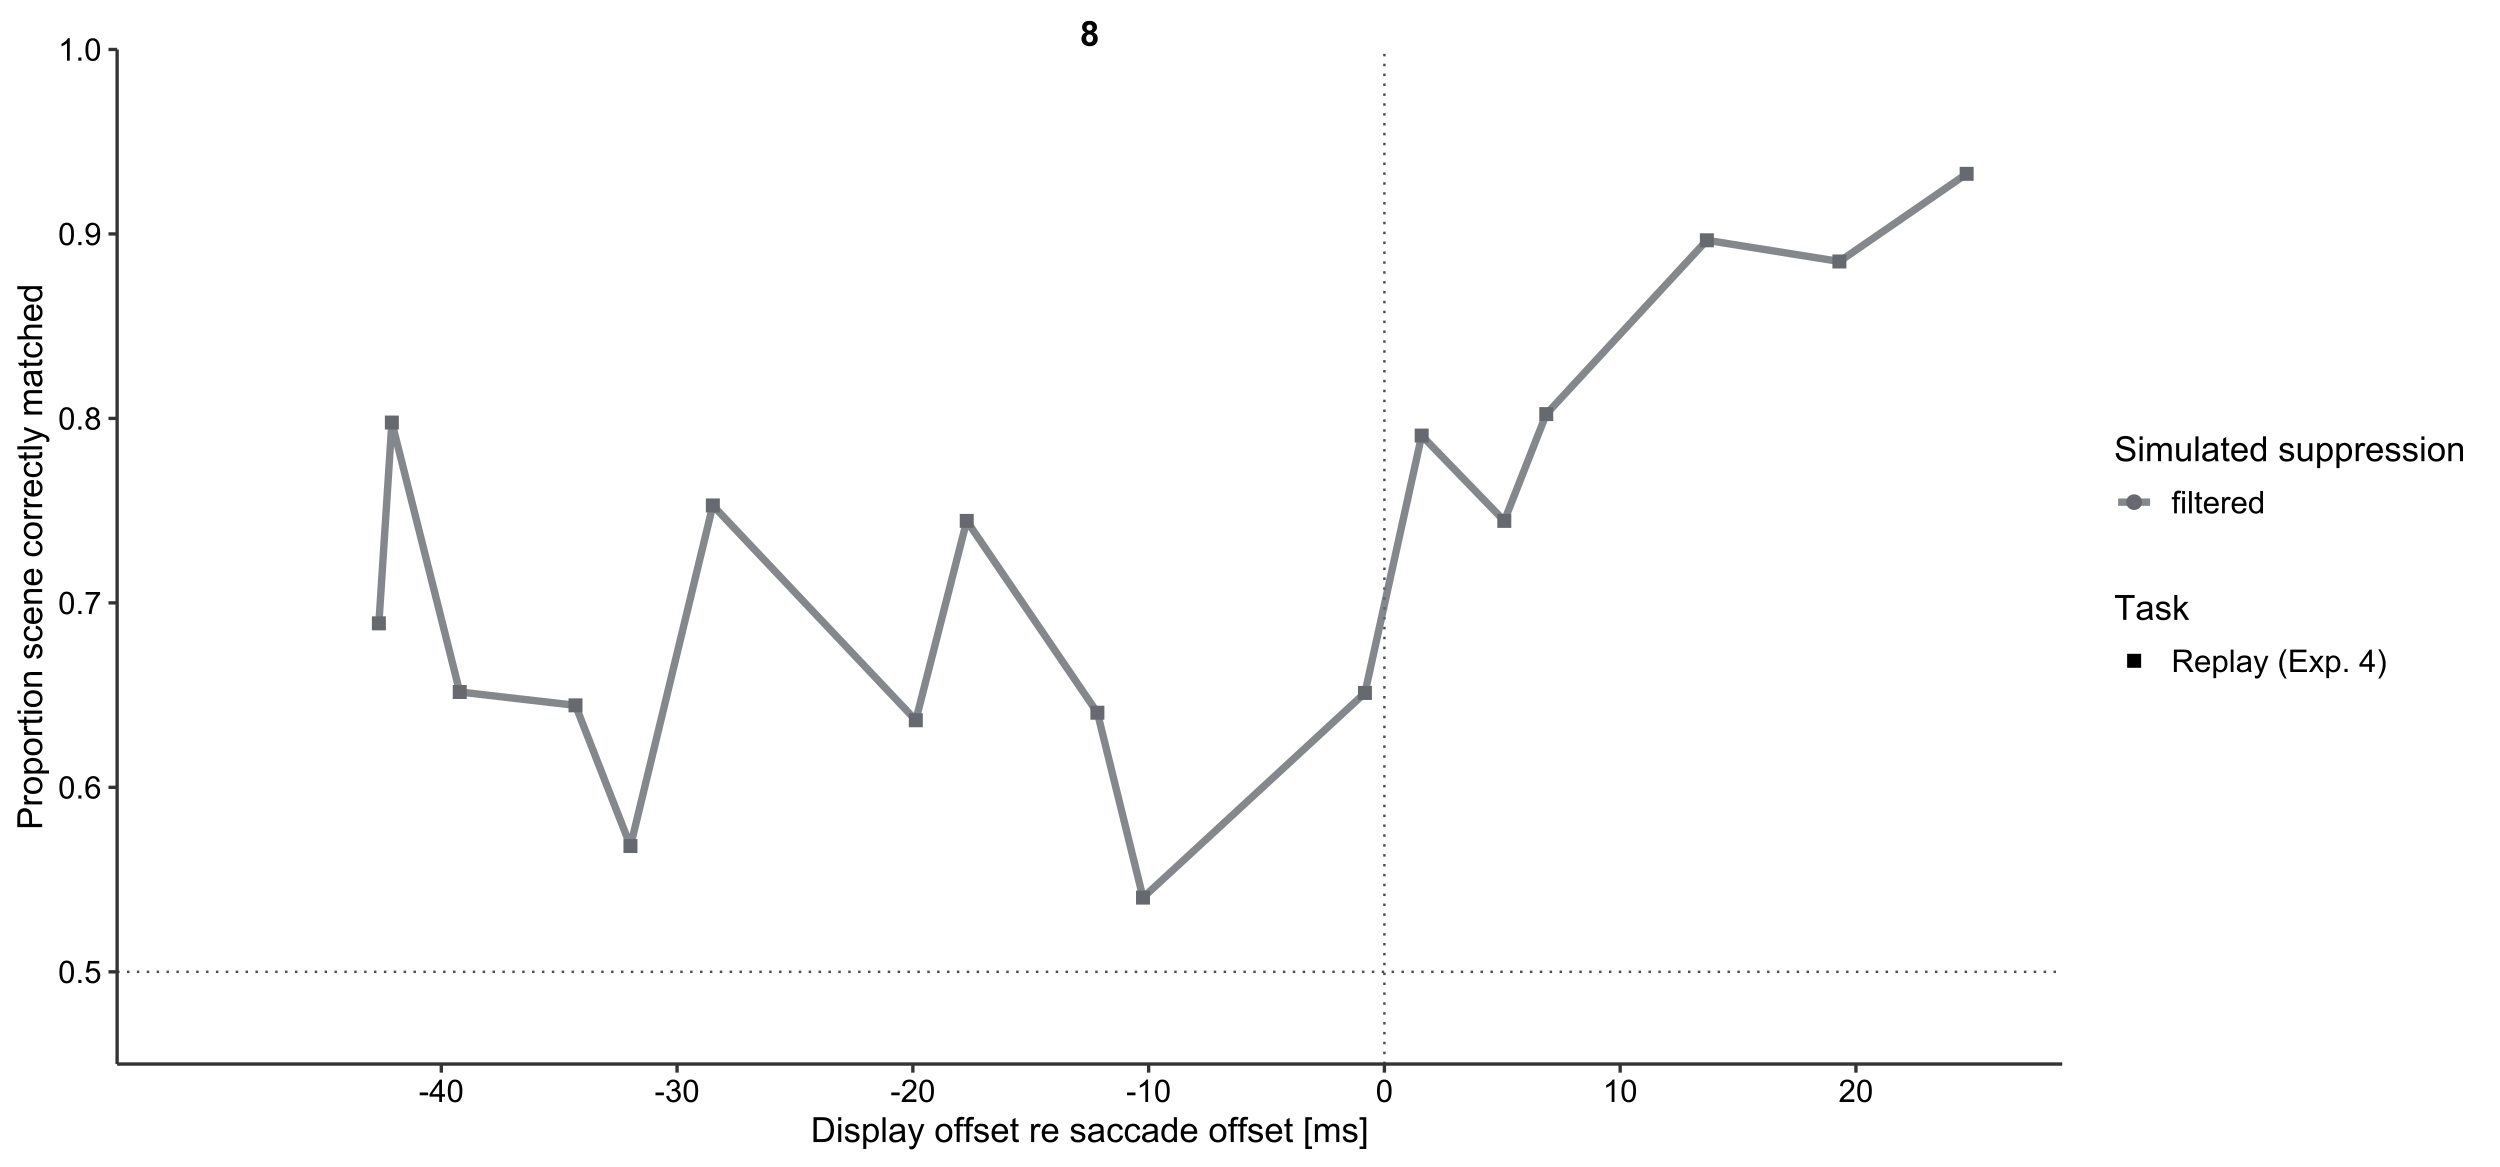 <?xml version="1.0" encoding="UTF-8"?>
<svg xmlns="http://www.w3.org/2000/svg" xmlns:xlink="http://www.w3.org/1999/xlink" width="1080pt" height="504pt" viewBox="0 0 1080 504" version="1.1">
<defs>
<g>
<symbol overflow="visible" id="glyph0-0">
<path style="stroke:none;" d="M 1.875 0 L 1.875 -9.375 L 9.375 -9.375 L 9.375 0 Z M 2.109 -0.234 L 9.141 -0.234 L 9.141 -9.141 L 2.109 -9.141 Z M 2.109 -0.234 "/>
</symbol>
<symbol overflow="visible" id="glyph0-1">
<path style="stroke:none;" d="M 2.402 -5.793 C 1.871 -6.016 1.484 -6.324 1.242 -6.719 C 1 -7.109 0.879 -7.539 0.879 -8.012 C 0.879 -8.809 1.156 -9.473 1.715 -9.996 C 2.273 -10.52 3.07 -10.781 4.102 -10.781 C 5.121 -10.781 5.91 -10.52 6.477 -9.996 C 7.039 -9.473 7.324 -8.809 7.324 -8.012 C 7.324 -7.512 7.191 -7.07 6.934 -6.684 C 6.672 -6.293 6.309 -5.996 5.844 -5.793 C 6.438 -5.551 6.891 -5.203 7.203 -4.746 C 7.508 -4.285 7.664 -3.754 7.668 -3.156 C 7.664 -2.164 7.348 -1.359 6.719 -0.738 C 6.086 -0.121 5.246 0.188 4.195 0.191 C 3.219 0.188 2.406 -0.066 1.758 -0.578 C 0.992 -1.184 0.609 -2.016 0.609 -3.07 C 0.609 -3.648 0.75 -4.18 1.039 -4.668 C 1.324 -5.152 1.781 -5.527 2.402 -5.793 Z M 2.828 -7.867 C 2.824 -7.453 2.941 -7.133 3.176 -6.906 C 3.406 -6.676 3.715 -6.562 4.102 -6.562 C 4.492 -6.562 4.805 -6.676 5.039 -6.91 C 5.273 -7.137 5.391 -7.461 5.391 -7.875 C 5.391 -8.258 5.273 -8.566 5.043 -8.801 C 4.809 -9.031 4.504 -9.145 4.125 -9.148 C 3.727 -9.145 3.41 -9.027 3.18 -8.797 C 2.941 -8.559 2.824 -8.25 2.828 -7.867 Z M 2.637 -3.266 C 2.637 -2.695 2.781 -2.254 3.07 -1.941 C 3.359 -1.621 3.723 -1.465 4.16 -1.465 C 4.582 -1.465 4.934 -1.617 5.215 -1.922 C 5.492 -2.227 5.629 -2.668 5.633 -3.246 C 5.629 -3.746 5.488 -4.148 5.207 -4.457 C 4.922 -4.758 4.562 -4.91 4.133 -4.914 C 3.625 -4.91 3.25 -4.738 3.004 -4.395 C 2.758 -4.047 2.637 -3.668 2.637 -3.266 Z M 2.637 -3.266 "/>
</symbol>
<symbol overflow="visible" id="glyph1-0">
<path style="stroke:none;" d="M 1.688 0 L 1.688 -8.438 L 8.438 -8.438 L 8.438 0 Z M 1.898 -0.211 L 8.227 -0.211 L 8.227 -8.227 L 1.898 -8.227 Z M 1.898 -0.211 "/>
</symbol>
<symbol overflow="visible" id="glyph1-1">
<path style="stroke:none;" d="M 0.43 -2.898 L 0.43 -4.094 L 4.074 -4.094 L 4.074 -2.898 Z M 0.43 -2.898 "/>
</symbol>
<symbol overflow="visible" id="glyph1-2">
<path style="stroke:none;" d="M 4.363 0 L 4.363 -2.312 L 0.172 -2.312 L 0.172 -3.402 L 4.582 -9.664 L 5.551 -9.664 L 5.551 -3.402 L 6.855 -3.402 L 6.855 -2.312 L 5.551 -2.312 L 5.551 0 Z M 4.363 -3.402 L 4.363 -7.758 L 1.34 -3.402 Z M 4.363 -3.402 "/>
</symbol>
<symbol overflow="visible" id="glyph1-3">
<path style="stroke:none;" d="M 0.559 -4.766 C 0.555 -5.906 0.672 -6.828 0.91 -7.523 C 1.145 -8.219 1.496 -8.754 1.961 -9.137 C 2.422 -9.512 3.004 -9.703 3.711 -9.703 C 4.227 -9.703 4.684 -9.598 5.074 -9.391 C 5.465 -9.18 5.785 -8.879 6.043 -8.488 C 6.293 -8.094 6.496 -7.613 6.645 -7.051 C 6.789 -6.48 6.859 -5.719 6.863 -4.766 C 6.859 -3.629 6.742 -2.715 6.512 -2.02 C 6.277 -1.32 5.93 -0.781 5.469 -0.406 C 5 -0.023 4.414 0.164 3.711 0.164 C 2.773 0.164 2.043 -0.168 1.516 -0.836 C 0.875 -1.637 0.555 -2.945 0.559 -4.766 Z M 1.781 -4.766 C 1.781 -3.176 1.965 -2.121 2.336 -1.598 C 2.707 -1.07 3.164 -0.809 3.711 -0.812 C 4.25 -0.809 4.707 -1.07 5.082 -1.602 C 5.449 -2.125 5.637 -3.18 5.641 -4.766 C 5.637 -6.352 5.449 -7.41 5.082 -7.938 C 4.707 -8.457 4.246 -8.719 3.699 -8.723 C 3.148 -8.719 2.715 -8.488 2.395 -8.027 C 1.984 -7.438 1.781 -6.348 1.781 -4.766 Z M 1.781 -4.766 "/>
</symbol>
<symbol overflow="visible" id="glyph1-4">
<path style="stroke:none;" d="M 0.566 -2.551 L 1.754 -2.711 C 1.887 -2.035 2.121 -1.551 2.449 -1.254 C 2.777 -0.957 3.176 -0.809 3.645 -0.812 C 4.203 -0.809 4.672 -1 5.059 -1.391 C 5.441 -1.773 5.637 -2.254 5.637 -2.828 C 5.637 -3.371 5.457 -3.82 5.102 -4.176 C 4.742 -4.527 4.289 -4.703 3.742 -4.707 C 3.516 -4.703 3.238 -4.66 2.906 -4.574 L 3.039 -5.617 C 3.113 -5.605 3.176 -5.602 3.23 -5.602 C 3.73 -5.602 4.188 -5.73 4.594 -5.996 C 4.996 -6.258 5.195 -6.668 5.199 -7.219 C 5.195 -7.652 5.051 -8.012 4.758 -8.297 C 4.461 -8.582 4.078 -8.723 3.617 -8.727 C 3.152 -8.723 2.77 -8.578 2.465 -8.293 C 2.156 -8 1.957 -7.566 1.871 -6.988 L 0.688 -7.199 C 0.828 -7.992 1.156 -8.609 1.672 -9.047 C 2.184 -9.484 2.824 -9.703 3.594 -9.703 C 4.117 -9.703 4.602 -9.59 5.047 -9.363 C 5.488 -9.137 5.828 -8.828 6.066 -8.438 C 6.301 -8.047 6.422 -7.629 6.422 -7.191 C 6.422 -6.77 6.309 -6.391 6.086 -6.051 C 5.859 -5.707 5.527 -5.434 5.09 -5.234 C 5.656 -5.098 6.098 -4.824 6.418 -4.41 C 6.73 -3.992 6.891 -3.473 6.895 -2.855 C 6.891 -2.008 6.582 -1.293 5.973 -0.707 C 5.355 -0.121 4.578 0.168 3.641 0.172 C 2.789 0.168 2.086 -0.082 1.527 -0.586 C 0.965 -1.09 0.645 -1.742 0.566 -2.551 Z M 0.566 -2.551 "/>
</symbol>
<symbol overflow="visible" id="glyph1-5">
<path style="stroke:none;" d="M 6.797 -1.141 L 6.797 0 L 0.41 0 C 0.398 -0.285 0.441 -0.559 0.547 -0.824 C 0.703 -1.258 0.965 -1.688 1.328 -2.109 C 1.684 -2.531 2.199 -3.02 2.879 -3.574 C 3.926 -4.434 4.637 -5.113 5.008 -5.617 C 5.375 -6.121 5.559 -6.598 5.562 -7.047 C 5.559 -7.512 5.391 -7.906 5.059 -8.234 C 4.719 -8.555 4.281 -8.719 3.742 -8.723 C 3.168 -8.719 2.711 -8.547 2.371 -8.207 C 2.027 -7.859 1.855 -7.383 1.852 -6.781 L 0.633 -6.906 C 0.715 -7.816 1.027 -8.512 1.574 -8.988 C 2.117 -9.465 2.848 -9.703 3.77 -9.703 C 4.691 -9.703 5.426 -9.445 5.969 -8.93 C 6.508 -8.414 6.777 -7.777 6.781 -7.02 C 6.777 -6.633 6.699 -6.25 6.543 -5.879 C 6.383 -5.504 6.121 -5.113 5.758 -4.699 C 5.387 -4.285 4.777 -3.719 3.93 -3 C 3.215 -2.398 2.758 -1.992 2.555 -1.781 C 2.352 -1.57 2.184 -1.355 2.055 -1.141 Z M 6.797 -1.141 "/>
</symbol>
<symbol overflow="visible" id="glyph1-6">
<path style="stroke:none;" d="M 5.031 0 L 3.844 0 L 3.844 -7.562 C 3.555 -7.285 3.18 -7.012 2.719 -6.742 C 2.254 -6.469 1.836 -6.266 1.469 -6.129 L 1.469 -7.277 C 2.129 -7.59 2.707 -7.965 3.207 -8.41 C 3.699 -8.852 4.055 -9.285 4.266 -9.703 L 5.031 -9.703 Z M 5.031 0 "/>
</symbol>
<symbol overflow="visible" id="glyph1-7">
<path style="stroke:none;" d="M 1.227 0 L 1.227 -1.352 L 2.578 -1.352 L 2.578 0 Z M 1.227 0 "/>
</symbol>
<symbol overflow="visible" id="glyph1-8">
<path style="stroke:none;" d="M 0.559 -2.531 L 1.805 -2.637 C 1.898 -2.027 2.113 -1.57 2.449 -1.27 C 2.785 -0.961 3.188 -0.809 3.664 -0.812 C 4.234 -0.809 4.719 -1.023 5.113 -1.457 C 5.508 -1.883 5.707 -2.453 5.707 -3.172 C 5.707 -3.844 5.516 -4.379 5.137 -4.773 C 4.754 -5.16 4.258 -5.355 3.645 -5.359 C 3.262 -5.355 2.914 -5.27 2.609 -5.098 C 2.297 -4.926 2.059 -4.699 1.887 -4.422 L 0.77 -4.566 L 1.707 -9.531 L 6.512 -9.531 L 6.512 -8.398 L 2.656 -8.398 L 2.137 -5.801 C 2.715 -6.203 3.324 -6.402 3.961 -6.406 C 4.805 -6.402 5.516 -6.109 6.098 -5.527 C 6.676 -4.941 6.965 -4.191 6.969 -3.277 C 6.965 -2.398 6.711 -1.645 6.203 -1.008 C 5.582 -0.227 4.734 0.164 3.664 0.164 C 2.781 0.164 2.066 -0.082 1.512 -0.574 C 0.957 -1.066 0.637 -1.719 0.559 -2.531 Z M 0.559 -2.531 "/>
</symbol>
<symbol overflow="visible" id="glyph1-9">
<path style="stroke:none;" d="M 6.719 -7.297 L 5.539 -7.203 C 5.43 -7.664 5.281 -8.004 5.09 -8.219 C 4.766 -8.555 4.371 -8.723 3.902 -8.727 C 3.523 -8.723 3.191 -8.617 2.906 -8.41 C 2.531 -8.137 2.234 -7.742 2.023 -7.219 C 1.805 -6.695 1.695 -5.949 1.688 -4.984 C 1.973 -5.418 2.32 -5.742 2.734 -5.953 C 3.145 -6.164 3.578 -6.27 4.035 -6.27 C 4.82 -6.27 5.492 -5.977 6.051 -5.395 C 6.605 -4.812 6.883 -4.059 6.887 -3.137 C 6.883 -2.527 6.754 -1.965 6.496 -1.445 C 6.234 -0.922 5.875 -0.523 5.418 -0.25 C 4.961 0.027 4.441 0.164 3.863 0.164 C 2.871 0.164 2.066 -0.199 1.441 -0.926 C 0.816 -1.652 0.504 -2.852 0.508 -4.523 C 0.504 -6.391 0.848 -7.746 1.543 -8.594 C 2.141 -9.332 2.953 -9.703 3.977 -9.703 C 4.734 -9.703 5.355 -9.488 5.844 -9.062 C 6.324 -8.637 6.617 -8.047 6.719 -7.297 Z M 1.871 -3.133 C 1.867 -2.723 1.957 -2.332 2.133 -1.957 C 2.305 -1.582 2.547 -1.297 2.859 -1.105 C 3.172 -0.906 3.5 -0.809 3.844 -0.812 C 4.344 -0.809 4.773 -1.012 5.133 -1.418 C 5.492 -1.82 5.672 -2.367 5.676 -3.066 C 5.672 -3.73 5.492 -4.258 5.141 -4.641 C 4.781 -5.023 4.336 -5.215 3.797 -5.219 C 3.258 -5.215 2.801 -5.023 2.43 -4.641 C 2.055 -4.258 1.867 -3.754 1.871 -3.133 Z M 1.871 -3.133 "/>
</symbol>
<symbol overflow="visible" id="glyph1-10">
<path style="stroke:none;" d="M 0.641 -8.398 L 0.641 -9.539 L 6.895 -9.539 L 6.895 -8.617 C 6.277 -7.957 5.668 -7.086 5.066 -6.004 C 4.461 -4.914 3.992 -3.797 3.664 -2.656 C 3.422 -1.844 3.273 -0.961 3.211 0 L 1.992 0 C 2.004 -0.758 2.152 -1.676 2.438 -2.754 C 2.723 -3.832 3.133 -4.871 3.668 -5.871 C 4.199 -6.871 4.766 -7.711 5.371 -8.398 Z M 0.641 -8.398 "/>
</symbol>
<symbol overflow="visible" id="glyph1-11">
<path style="stroke:none;" d="M 2.387 -5.242 C 1.891 -5.418 1.527 -5.676 1.293 -6.012 C 1.055 -6.344 0.938 -6.742 0.938 -7.211 C 0.938 -7.91 1.188 -8.5 1.695 -8.984 C 2.195 -9.461 2.867 -9.703 3.711 -9.703 C 4.551 -9.703 5.23 -9.457 5.746 -8.969 C 6.258 -8.477 6.516 -7.879 6.52 -7.18 C 6.516 -6.727 6.398 -6.336 6.164 -6.008 C 5.93 -5.672 5.57 -5.418 5.094 -5.242 C 5.684 -5.043 6.137 -4.73 6.449 -4.305 C 6.758 -3.871 6.914 -3.355 6.914 -2.762 C 6.914 -1.934 6.621 -1.242 6.035 -0.68 C 5.449 -0.117 4.68 0.164 3.73 0.164 C 2.773 0.164 2.004 -0.117 1.422 -0.684 C 0.836 -1.246 0.543 -1.949 0.547 -2.797 C 0.543 -3.422 0.703 -3.949 1.023 -4.371 C 1.34 -4.793 1.793 -5.082 2.387 -5.242 Z M 2.148 -7.25 C 2.145 -6.789 2.293 -6.418 2.59 -6.129 C 2.883 -5.84 3.266 -5.695 3.738 -5.695 C 4.191 -5.695 4.562 -5.836 4.859 -6.125 C 5.148 -6.41 5.297 -6.766 5.301 -7.184 C 5.297 -7.617 5.145 -7.98 4.848 -8.281 C 4.543 -8.574 4.168 -8.723 3.723 -8.727 C 3.27 -8.723 2.895 -8.578 2.598 -8.293 C 2.293 -8 2.145 -7.652 2.148 -7.25 Z M 1.766 -2.789 C 1.762 -2.449 1.844 -2.121 2.004 -1.805 C 2.164 -1.488 2.402 -1.242 2.719 -1.07 C 3.035 -0.895 3.375 -0.809 3.742 -0.812 C 4.309 -0.809 4.777 -0.992 5.148 -1.359 C 5.516 -1.723 5.699 -2.184 5.703 -2.75 C 5.699 -3.316 5.512 -3.789 5.133 -4.164 C 4.75 -4.535 4.273 -4.723 3.703 -4.727 C 3.145 -4.723 2.68 -4.539 2.316 -4.172 C 1.945 -3.801 1.762 -3.34 1.766 -2.789 Z M 1.766 -2.789 "/>
</symbol>
<symbol overflow="visible" id="glyph1-12">
<path style="stroke:none;" d="M 0.738 -2.234 L 1.879 -2.34 C 1.973 -1.801 2.156 -1.414 2.43 -1.172 C 2.699 -0.93 3.051 -0.809 3.48 -0.812 C 3.844 -0.809 4.16 -0.891 4.438 -1.062 C 4.711 -1.227 4.938 -1.449 5.113 -1.73 C 5.289 -2.004 5.438 -2.383 5.555 -2.859 C 5.672 -3.336 5.73 -3.82 5.734 -4.312 C 5.73 -4.363 5.727 -4.441 5.727 -4.547 C 5.484 -4.168 5.16 -3.859 4.754 -3.629 C 4.34 -3.391 3.898 -3.273 3.422 -3.277 C 2.621 -3.273 1.941 -3.562 1.391 -4.145 C 0.832 -4.723 0.555 -5.488 0.559 -6.441 C 0.555 -7.418 0.844 -8.207 1.426 -8.805 C 2 -9.402 2.727 -9.703 3.598 -9.703 C 4.227 -9.703 4.801 -9.531 5.324 -9.195 C 5.844 -8.852 6.238 -8.371 6.508 -7.746 C 6.777 -7.121 6.914 -6.215 6.914 -5.031 C 6.914 -3.793 6.777 -2.809 6.512 -2.078 C 6.238 -1.344 5.84 -0.785 5.316 -0.406 C 4.785 -0.023 4.164 0.164 3.453 0.164 C 2.695 0.164 2.078 -0.043 1.602 -0.465 C 1.117 -0.879 0.832 -1.469 0.738 -2.234 Z M 5.598 -6.5 C 5.594 -7.176 5.414 -7.719 5.051 -8.121 C 4.688 -8.52 4.25 -8.719 3.742 -8.723 C 3.215 -8.719 2.758 -8.504 2.367 -8.074 C 1.977 -7.645 1.781 -7.086 1.781 -6.402 C 1.781 -5.781 1.965 -5.281 2.336 -4.898 C 2.707 -4.516 3.164 -4.324 3.711 -4.324 C 4.258 -4.324 4.711 -4.516 5.066 -4.898 C 5.418 -5.281 5.594 -5.812 5.598 -6.5 Z M 5.598 -6.5 "/>
</symbol>
<symbol overflow="visible" id="glyph1-13">
<path style="stroke:none;" d="M 1.172 0 L 1.172 -6.078 L 0.125 -6.078 L 0.125 -7 L 1.172 -7 L 1.172 -7.746 C 1.172 -8.215 1.211 -8.562 1.297 -8.793 C 1.406 -9.098 1.609 -9.348 1.898 -9.539 C 2.188 -9.73 2.59 -9.824 3.109 -9.828 C 3.441 -9.824 3.812 -9.785 4.219 -9.711 L 4.039 -8.676 C 3.789 -8.719 3.559 -8.742 3.344 -8.742 C 2.98 -8.742 2.723 -8.664 2.574 -8.512 C 2.422 -8.355 2.348 -8.066 2.352 -7.648 L 2.352 -7 L 3.719 -7 L 3.719 -6.078 L 2.352 -6.078 L 2.352 0 Z M 1.172 0 "/>
</symbol>
<symbol overflow="visible" id="glyph1-14">
<path style="stroke:none;" d="M 0.898 -8.301 L 0.898 -9.664 L 2.082 -9.664 L 2.082 -8.301 Z M 0.898 0 L 0.898 -7 L 2.082 -7 L 2.082 0 Z M 0.898 0 "/>
</symbol>
<symbol overflow="visible" id="glyph1-15">
<path style="stroke:none;" d="M 0.863 0 L 0.863 -9.664 L 2.051 -9.664 L 2.051 0 Z M 0.863 0 "/>
</symbol>
<symbol overflow="visible" id="glyph1-16">
<path style="stroke:none;" d="M 3.48 -1.062 L 3.652 -0.012 C 3.316 0.059 3.02 0.094 2.754 0.094 C 2.324 0.094 1.988 0.027 1.754 -0.109 C 1.512 -0.246 1.348 -0.426 1.254 -0.648 C 1.156 -0.867 1.105 -1.336 1.109 -2.051 L 1.109 -6.078 L 0.238 -6.078 L 0.238 -7 L 1.109 -7 L 1.109 -8.734 L 2.289 -9.445 L 2.289 -7 L 3.48 -7 L 3.48 -6.078 L 2.289 -6.078 L 2.289 -1.984 C 2.285 -1.645 2.305 -1.426 2.352 -1.332 C 2.391 -1.23 2.461 -1.156 2.555 -1.102 C 2.648 -1.043 2.781 -1.012 2.961 -1.016 C 3.086 -1.012 3.262 -1.027 3.48 -1.062 Z M 3.48 -1.062 "/>
</symbol>
<symbol overflow="visible" id="glyph1-17">
<path style="stroke:none;" d="M 5.684 -2.254 L 6.906 -2.102 C 6.711 -1.383 6.352 -0.828 5.832 -0.434 C 5.309 -0.043 4.641 0.152 3.828 0.156 C 2.801 0.152 1.992 -0.16 1.395 -0.789 C 0.793 -1.418 0.492 -2.301 0.496 -3.441 C 0.492 -4.613 0.793 -5.527 1.402 -6.184 C 2.004 -6.832 2.793 -7.16 3.766 -7.16 C 4.699 -7.16 5.465 -6.84 6.059 -6.203 C 6.652 -5.562 6.949 -4.664 6.949 -3.512 C 6.949 -3.438 6.945 -3.332 6.941 -3.195 L 1.719 -3.195 C 1.758 -2.422 1.977 -1.836 2.371 -1.43 C 2.762 -1.02 3.25 -0.812 3.836 -0.816 C 4.27 -0.812 4.641 -0.93 4.949 -1.16 C 5.254 -1.387 5.5 -1.75 5.684 -2.254 Z M 1.785 -4.172 L 5.695 -4.172 C 5.641 -4.758 5.488 -5.199 5.246 -5.496 C 4.863 -5.953 4.375 -6.18 3.777 -6.184 C 3.23 -6.18 2.773 -6 2.402 -5.637 C 2.027 -5.27 1.82 -4.781 1.785 -4.172 Z M 1.785 -4.172 "/>
</symbol>
<symbol overflow="visible" id="glyph1-18">
<path style="stroke:none;" d="M 0.875 0 L 0.875 -7 L 1.945 -7 L 1.945 -5.938 C 2.215 -6.43 2.465 -6.758 2.699 -6.922 C 2.93 -7.078 3.184 -7.16 3.461 -7.16 C 3.859 -7.16 4.266 -7.031 4.68 -6.777 L 4.273 -5.676 C 3.977 -5.844 3.688 -5.93 3.402 -5.934 C 3.141 -5.93 2.906 -5.852 2.703 -5.699 C 2.492 -5.539 2.348 -5.324 2.262 -5.051 C 2.129 -4.629 2.062 -4.164 2.062 -3.664 L 2.062 0 Z M 0.875 0 "/>
</symbol>
<symbol overflow="visible" id="glyph1-19">
<path style="stroke:none;" d="M 5.43 0 L 5.43 -0.883 C 4.984 -0.191 4.332 0.152 3.473 0.156 C 2.914 0.152 2.402 0 1.934 -0.305 C 1.465 -0.609 1.102 -1.035 0.848 -1.59 C 0.586 -2.137 0.457 -2.773 0.461 -3.492 C 0.457 -4.191 0.574 -4.824 0.809 -5.395 C 1.043 -5.961 1.391 -6.398 1.859 -6.703 C 2.32 -7.008 2.844 -7.16 3.422 -7.16 C 3.844 -7.16 4.219 -7.07 4.547 -6.891 C 4.875 -6.711 5.141 -6.477 5.352 -6.195 L 5.352 -9.664 L 6.531 -9.664 L 6.531 0 Z M 1.68 -3.492 C 1.676 -2.594 1.863 -1.922 2.246 -1.48 C 2.621 -1.035 3.07 -0.812 3.586 -0.816 C 4.102 -0.812 4.539 -1.027 4.906 -1.453 C 5.266 -1.875 5.449 -2.52 5.453 -3.395 C 5.449 -4.348 5.266 -5.051 4.898 -5.504 C 4.527 -5.949 4.07 -6.176 3.531 -6.176 C 3.004 -6.176 2.562 -5.957 2.211 -5.527 C 1.852 -5.094 1.676 -4.418 1.68 -3.492 Z M 1.68 -3.492 "/>
</symbol>
<symbol overflow="visible" id="glyph1-20">
<path style="stroke:none;" d="M 1.062 0 L 1.062 -9.664 L 5.348 -9.664 C 6.203 -9.66 6.855 -9.574 7.309 -9.402 C 7.754 -9.227 8.113 -8.922 8.383 -8.484 C 8.648 -8.043 8.781 -7.555 8.785 -7.027 C 8.781 -6.34 8.562 -5.762 8.121 -5.293 C 7.676 -4.816 6.988 -4.52 6.062 -4.398 C 6.398 -4.23 6.656 -4.07 6.836 -3.914 C 7.207 -3.57 7.562 -3.141 7.898 -2.629 L 9.578 0 L 7.969 0 L 6.691 -2.012 C 6.316 -2.586 6.008 -3.031 5.766 -3.34 C 5.523 -3.648 5.305 -3.863 5.117 -3.988 C 4.922 -4.109 4.73 -4.195 4.535 -4.246 C 4.387 -4.273 4.148 -4.289 3.824 -4.293 L 2.34 -4.293 L 2.34 0 Z M 2.34 -5.398 L 5.09 -5.398 C 5.672 -5.395 6.129 -5.457 6.457 -5.578 C 6.785 -5.699 7.035 -5.891 7.211 -6.16 C 7.379 -6.422 7.465 -6.711 7.469 -7.027 C 7.465 -7.48 7.297 -7.855 6.969 -8.152 C 6.633 -8.441 6.109 -8.59 5.398 -8.594 L 2.34 -8.594 Z M 2.34 -5.398 "/>
</symbol>
<symbol overflow="visible" id="glyph1-21">
<path style="stroke:none;" d="M 0.891 2.684 L 0.891 -7 L 1.973 -7 L 1.973 -6.09 C 2.223 -6.441 2.508 -6.711 2.832 -6.891 C 3.152 -7.07 3.543 -7.16 4 -7.16 C 4.598 -7.16 5.125 -7.004 5.582 -6.695 C 6.039 -6.387 6.383 -5.953 6.617 -5.395 C 6.848 -4.832 6.965 -4.219 6.969 -3.555 C 6.965 -2.832 6.836 -2.188 6.582 -1.617 C 6.32 -1.043 5.949 -0.602 5.461 -0.301 C 4.969 0.004 4.453 0.152 3.914 0.156 C 3.516 0.152 3.16 0.07 2.848 -0.094 C 2.535 -0.258 2.277 -0.469 2.078 -0.727 L 2.078 2.684 Z M 1.965 -3.461 C 1.961 -2.559 2.145 -1.891 2.512 -1.461 C 2.875 -1.027 3.316 -0.812 3.836 -0.816 C 4.363 -0.812 4.816 -1.035 5.191 -1.484 C 5.566 -1.93 5.754 -2.621 5.754 -3.559 C 5.754 -4.449 5.57 -5.117 5.203 -5.562 C 4.836 -6.004 4.398 -6.227 3.891 -6.23 C 3.383 -6.227 2.934 -5.992 2.547 -5.52 C 2.156 -5.047 1.961 -4.359 1.965 -3.461 Z M 1.965 -3.461 "/>
</symbol>
<symbol overflow="visible" id="glyph1-22">
<path style="stroke:none;" d="M 5.457 -0.863 C 5.012 -0.488 4.59 -0.227 4.188 -0.074 C 3.777 0.078 3.34 0.152 2.879 0.156 C 2.105 0.152 1.516 -0.031 1.105 -0.406 C 0.691 -0.777 0.484 -1.258 0.488 -1.844 C 0.484 -2.184 0.562 -2.496 0.723 -2.785 C 0.875 -3.066 1.082 -3.293 1.336 -3.465 C 1.586 -3.633 1.867 -3.766 2.188 -3.855 C 2.418 -3.918 2.77 -3.977 3.242 -4.035 C 4.195 -4.148 4.902 -4.285 5.359 -4.441 C 5.363 -4.605 5.367 -4.707 5.367 -4.754 C 5.367 -5.23 5.254 -5.57 5.031 -5.773 C 4.723 -6.039 4.273 -6.176 3.68 -6.176 C 3.117 -6.176 2.703 -6.078 2.441 -5.883 C 2.172 -5.688 1.977 -5.34 1.852 -4.844 L 0.691 -5.004 C 0.797 -5.5 0.969 -5.898 1.211 -6.207 C 1.449 -6.508 1.797 -6.742 2.258 -6.91 C 2.711 -7.074 3.242 -7.16 3.852 -7.16 C 4.445 -7.16 4.93 -7.09 5.305 -6.949 C 5.676 -6.809 5.953 -6.629 6.129 -6.418 C 6.305 -6.199 6.426 -5.93 6.5 -5.609 C 6.535 -5.402 6.555 -5.039 6.559 -4.516 L 6.559 -2.934 C 6.555 -1.828 6.582 -1.129 6.633 -0.84 C 6.684 -0.543 6.781 -0.266 6.934 0 L 5.695 0 C 5.57 -0.242 5.488 -0.527 5.457 -0.863 Z M 5.359 -3.512 C 4.926 -3.332 4.281 -3.184 3.422 -3.066 C 2.93 -2.992 2.582 -2.914 2.383 -2.828 C 2.18 -2.738 2.023 -2.609 1.918 -2.441 C 1.805 -2.27 1.75 -2.082 1.754 -1.879 C 1.75 -1.559 1.871 -1.293 2.113 -1.086 C 2.352 -0.871 2.703 -0.766 3.164 -0.77 C 3.621 -0.766 4.027 -0.867 4.383 -1.07 C 4.738 -1.27 5 -1.543 5.168 -1.891 C 5.293 -2.156 5.355 -2.551 5.359 -3.078 Z M 5.359 -3.512 "/>
</symbol>
<symbol overflow="visible" id="glyph1-23">
<path style="stroke:none;" d="M 0.836 2.695 L 0.707 1.582 C 0.961 1.652 1.188 1.688 1.383 1.688 C 1.648 1.688 1.859 1.641 2.016 1.555 C 2.172 1.461 2.301 1.34 2.406 1.188 C 2.48 1.066 2.602 0.773 2.77 0.305 C 2.789 0.234 2.824 0.137 2.875 0.012 L 0.219 -7 L 1.496 -7 L 2.953 -2.945 C 3.141 -2.43 3.309 -1.891 3.461 -1.324 C 3.594 -1.867 3.758 -2.398 3.949 -2.922 L 5.445 -7 L 6.633 -7 L 3.969 0.117 C 3.68 0.887 3.457 1.414 3.301 1.707 C 3.086 2.094 2.844 2.383 2.574 2.566 C 2.301 2.746 1.977 2.836 1.602 2.84 C 1.367 2.836 1.113 2.789 0.836 2.695 Z M 0.836 2.695 "/>
</symbol>
<symbol overflow="visible" id="glyph1-24">
<path style="stroke:none;" d=""/>
</symbol>
<symbol overflow="visible" id="glyph1-25">
<path style="stroke:none;" d="M 3.156 2.84 C 2.5 2.012 1.945 1.047 1.496 -0.059 C 1.039 -1.164 0.812 -2.309 0.816 -3.5 C 0.812 -4.543 0.984 -5.547 1.324 -6.508 C 1.719 -7.613 2.328 -8.719 3.156 -9.828 L 4.008 -9.828 C 3.477 -8.91 3.125 -8.258 2.953 -7.871 C 2.684 -7.262 2.473 -6.629 2.32 -5.973 C 2.129 -5.145 2.031 -4.32 2.035 -3.492 C 2.031 -1.379 2.691 0.73 4.008 2.84 Z M 3.156 2.84 "/>
</symbol>
<symbol overflow="visible" id="glyph1-26">
<path style="stroke:none;" d="M 1.066 0 L 1.066 -9.664 L 8.055 -9.664 L 8.055 -8.523 L 2.348 -8.523 L 2.348 -5.562 L 7.691 -5.562 L 7.691 -4.43 L 2.348 -4.43 L 2.348 -1.141 L 8.281 -1.141 L 8.281 0 Z M 1.066 0 "/>
</symbol>
<symbol overflow="visible" id="glyph1-27">
<path style="stroke:none;" d="M 0.098 0 L 2.656 -3.641 L 0.289 -7 L 1.773 -7 L 2.848 -5.359 C 3.051 -5.043 3.211 -4.781 3.336 -4.574 C 3.523 -4.859 3.703 -5.117 3.871 -5.348 L 5.051 -7 L 6.465 -7 L 4.047 -3.703 L 6.652 0 L 5.195 0 L 3.758 -2.176 L 3.375 -2.762 L 1.535 0 Z M 0.098 0 "/>
</symbol>
<symbol overflow="visible" id="glyph1-28">
<path style="stroke:none;" d="M 1.668 2.84 L 0.816 2.84 C 2.129 0.73 2.789 -1.379 2.789 -3.492 C 2.789 -4.32 2.691 -5.141 2.504 -5.953 C 2.352 -6.609 2.145 -7.242 1.879 -7.852 C 1.703 -8.246 1.348 -8.902 0.816 -9.828 L 1.668 -9.828 C 2.492 -8.719 3.102 -7.613 3.5 -6.508 C 3.836 -5.547 4.008 -4.543 4.008 -3.5 C 4.008 -2.309 3.777 -1.164 3.324 -0.059 C 2.867 1.047 2.316 2.012 1.668 2.84 Z M 1.668 2.84 "/>
</symbol>
<symbol overflow="visible" id="glyph2-0">
<path style="stroke:none;" d="M 1.875 0 L 1.875 -9.375 L 9.375 -9.375 L 9.375 0 Z M 2.109 -0.234 L 9.141 -0.234 L 9.141 -9.141 L 2.109 -9.141 Z M 2.109 -0.234 "/>
</symbol>
<symbol overflow="visible" id="glyph2-1">
<path style="stroke:none;" d="M 1.156 0 L 1.156 -10.738 L 4.855 -10.738 C 5.688 -10.734 6.324 -10.684 6.766 -10.582 C 7.379 -10.441 7.906 -10.184 8.344 -9.812 C 8.906 -9.332 9.328 -8.723 9.613 -7.98 C 9.891 -7.234 10.031 -6.383 10.035 -5.426 C 10.031 -4.609 9.934 -3.887 9.746 -3.258 C 9.551 -2.625 9.309 -2.102 9.016 -1.695 C 8.715 -1.281 8.391 -0.957 8.039 -0.723 C 7.684 -0.48 7.254 -0.301 6.758 -0.184 C 6.254 -0.059 5.68 0 5.031 0 Z M 2.578 -1.266 L 4.871 -1.266 C 5.574 -1.266 6.129 -1.332 6.535 -1.465 C 6.934 -1.598 7.258 -1.781 7.5 -2.023 C 7.836 -2.355 8.098 -2.809 8.285 -3.379 C 8.473 -3.945 8.566 -4.637 8.57 -5.449 C 8.566 -6.57 8.383 -7.43 8.016 -8.035 C 7.648 -8.637 7.199 -9.043 6.672 -9.25 C 6.289 -9.395 5.676 -9.469 4.836 -9.469 L 2.578 -9.469 Z M 2.578 -1.266 "/>
</symbol>
<symbol overflow="visible" id="glyph2-2">
<path style="stroke:none;" d="M 0.996 -9.223 L 0.996 -10.738 L 2.312 -10.738 L 2.312 -9.223 Z M 0.996 0 L 0.996 -7.777 L 2.312 -7.777 L 2.312 0 Z M 0.996 0 "/>
</symbol>
<symbol overflow="visible" id="glyph2-3">
<path style="stroke:none;" d="M 0.461 -2.32 L 1.766 -2.527 C 1.836 -2 2.039 -1.602 2.375 -1.324 C 2.707 -1.043 3.176 -0.902 3.781 -0.906 C 4.383 -0.902 4.832 -1.027 5.125 -1.277 C 5.418 -1.523 5.566 -1.812 5.566 -2.145 C 5.566 -2.441 5.438 -2.676 5.18 -2.848 C 4.996 -2.965 4.547 -3.113 3.832 -3.297 C 2.863 -3.539 2.191 -3.75 1.816 -3.93 C 1.441 -4.105 1.156 -4.352 0.969 -4.668 C 0.773 -4.98 0.68 -5.328 0.68 -5.711 C 0.68 -6.059 0.758 -6.379 0.918 -6.676 C 1.074 -6.965 1.289 -7.211 1.566 -7.414 C 1.77 -7.562 2.051 -7.691 2.406 -7.797 C 2.758 -7.898 3.137 -7.949 3.547 -7.953 C 4.152 -7.949 4.688 -7.863 5.152 -7.688 C 5.609 -7.512 5.949 -7.273 6.172 -6.977 C 6.391 -6.676 6.543 -6.273 6.629 -5.773 L 5.34 -5.594 C 5.277 -5.992 5.109 -6.305 4.828 -6.531 C 4.547 -6.754 4.148 -6.867 3.641 -6.871 C 3.031 -6.867 2.602 -6.766 2.344 -6.57 C 2.086 -6.367 1.957 -6.133 1.957 -5.867 C 1.957 -5.691 2.008 -5.539 2.117 -5.406 C 2.219 -5.262 2.387 -5.145 2.621 -5.055 C 2.75 -5.004 3.141 -4.891 3.785 -4.719 C 4.719 -4.465 5.367 -4.262 5.738 -4.105 C 6.105 -3.945 6.395 -3.715 6.605 -3.414 C 6.812 -3.109 6.918 -2.734 6.922 -2.285 C 6.918 -1.844 6.789 -1.43 6.535 -1.043 C 6.277 -0.652 5.91 -0.352 5.426 -0.141 C 4.941 0.07 4.395 0.176 3.785 0.176 C 2.773 0.176 2 -0.031 1.473 -0.453 C 0.941 -0.871 0.605 -1.496 0.461 -2.32 Z M 0.461 -2.32 "/>
</symbol>
<symbol overflow="visible" id="glyph2-4">
<path style="stroke:none;" d="M 0.988 2.98 L 0.988 -7.777 L 2.191 -7.777 L 2.191 -6.766 C 2.473 -7.16 2.789 -7.457 3.148 -7.656 C 3.5 -7.852 3.934 -7.949 4.445 -7.953 C 5.105 -7.949 5.691 -7.781 6.203 -7.441 C 6.707 -7.098 7.09 -6.613 7.352 -5.996 C 7.609 -5.371 7.738 -4.691 7.742 -3.949 C 7.738 -3.152 7.598 -2.434 7.312 -1.797 C 7.023 -1.16 6.605 -0.672 6.066 -0.332 C 5.52 0.008 4.949 0.176 4.352 0.176 C 3.91 0.176 3.516 0.086 3.168 -0.102 C 2.816 -0.285 2.531 -0.52 2.309 -0.805 L 2.309 2.98 Z M 2.184 -3.844 C 2.18 -2.844 2.383 -2.102 2.789 -1.625 C 3.195 -1.141 3.684 -0.902 4.262 -0.906 C 4.844 -0.902 5.348 -1.148 5.766 -1.648 C 6.184 -2.141 6.391 -2.91 6.395 -3.953 C 6.391 -4.941 6.188 -5.684 5.781 -6.18 C 5.371 -6.672 4.883 -6.918 4.32 -6.922 C 3.758 -6.918 3.262 -6.656 2.832 -6.133 C 2.395 -5.605 2.18 -4.844 2.184 -3.844 Z M 2.184 -3.844 "/>
</symbol>
<symbol overflow="visible" id="glyph2-5">
<path style="stroke:none;" d="M 0.961 0 L 0.961 -10.738 L 2.277 -10.738 L 2.277 0 Z M 0.961 0 "/>
</symbol>
<symbol overflow="visible" id="glyph2-6">
<path style="stroke:none;" d="M 6.062 -0.961 C 5.574 -0.543 5.105 -0.246 4.652 -0.078 C 4.199 0.094 3.715 0.176 3.199 0.176 C 2.344 0.176 1.688 -0.031 1.23 -0.449 C 0.77 -0.867 0.539 -1.402 0.543 -2.051 C 0.539 -2.43 0.625 -2.777 0.801 -3.094 C 0.973 -3.406 1.199 -3.656 1.484 -3.852 C 1.762 -4.039 2.078 -4.184 2.43 -4.285 C 2.688 -4.348 3.078 -4.414 3.602 -4.484 C 4.664 -4.605 5.449 -4.758 5.953 -4.938 C 5.957 -5.113 5.957 -5.227 5.961 -5.281 C 5.957 -5.812 5.836 -6.191 5.59 -6.414 C 5.25 -6.711 4.746 -6.859 4.086 -6.863 C 3.461 -6.859 3.004 -6.75 2.711 -6.535 C 2.414 -6.316 2.195 -5.934 2.059 -5.383 L 0.77 -5.559 C 0.883 -6.109 1.078 -6.555 1.348 -6.895 C 1.613 -7.234 2 -7.496 2.512 -7.68 C 3.016 -7.859 3.605 -7.949 4.277 -7.953 C 4.941 -7.949 5.48 -7.871 5.895 -7.719 C 6.309 -7.559 6.613 -7.363 6.812 -7.129 C 7.004 -6.891 7.141 -6.594 7.223 -6.234 C 7.266 -6.008 7.289 -5.602 7.289 -5.016 L 7.289 -3.258 C 7.289 -2.031 7.316 -1.254 7.371 -0.934 C 7.426 -0.605 7.535 -0.297 7.703 0 L 6.328 0 C 6.191 -0.273 6.102 -0.594 6.062 -0.961 Z M 5.953 -3.902 C 5.477 -3.707 4.758 -3.539 3.801 -3.406 C 3.258 -3.324 2.875 -3.238 2.648 -3.141 C 2.422 -3.043 2.246 -2.898 2.129 -2.711 C 2.004 -2.52 1.945 -2.312 1.949 -2.086 C 1.945 -1.734 2.078 -1.441 2.348 -1.207 C 2.609 -0.973 3 -0.855 3.516 -0.855 C 4.023 -0.855 4.473 -0.965 4.871 -1.188 C 5.262 -1.41 5.555 -1.715 5.742 -2.102 C 5.883 -2.395 5.953 -2.836 5.953 -3.422 Z M 5.953 -3.902 "/>
</symbol>
<symbol overflow="visible" id="glyph2-7">
<path style="stroke:none;" d="M 0.93 2.996 L 0.785 1.758 C 1.07 1.836 1.32 1.875 1.539 1.875 C 1.828 1.875 2.062 1.824 2.238 1.727 C 2.414 1.629 2.559 1.492 2.672 1.32 C 2.754 1.184 2.887 0.855 3.078 0.336 C 3.098 0.258 3.137 0.152 3.195 0.016 L 0.242 -7.777 L 1.664 -7.777 L 3.281 -3.273 C 3.492 -2.699 3.68 -2.098 3.844 -1.473 C 3.992 -2.074 4.172 -2.668 4.387 -3.246 L 6.051 -7.777 L 7.367 -7.777 L 4.41 0.133 C 4.09 0.984 3.844 1.574 3.668 1.898 C 3.434 2.328 3.164 2.645 2.863 2.852 C 2.559 3.051 2.199 3.152 1.781 3.156 C 1.523 3.152 1.238 3.098 0.93 2.996 Z M 0.93 2.996 "/>
</symbol>
<symbol overflow="visible" id="glyph2-8">
<path style="stroke:none;" d=""/>
</symbol>
<symbol overflow="visible" id="glyph2-9">
<path style="stroke:none;" d="M 0.5 -3.891 C 0.496 -5.328 0.898 -6.395 1.699 -7.09 C 2.367 -7.664 3.18 -7.949 4.145 -7.953 C 5.211 -7.949 6.086 -7.602 6.766 -6.902 C 7.441 -6.199 7.781 -5.23 7.785 -4 C 7.781 -2.996 7.629 -2.207 7.332 -1.637 C 7.027 -1.059 6.594 -0.613 6.023 -0.301 C 5.449 0.02 4.82 0.176 4.145 0.176 C 3.051 0.176 2.172 -0.172 1.504 -0.871 C 0.832 -1.566 0.496 -2.574 0.5 -3.891 Z M 1.852 -3.891 C 1.852 -2.891 2.066 -2.141 2.504 -1.648 C 2.934 -1.148 3.48 -0.902 4.145 -0.906 C 4.793 -0.902 5.34 -1.152 5.777 -1.652 C 6.211 -2.152 6.426 -2.91 6.43 -3.934 C 6.426 -4.891 6.207 -5.621 5.773 -6.117 C 5.336 -6.613 4.793 -6.859 4.145 -6.863 C 3.48 -6.859 2.934 -6.613 2.504 -6.121 C 2.066 -5.625 1.852 -4.883 1.852 -3.891 Z M 1.852 -3.891 "/>
</symbol>
<symbol overflow="visible" id="glyph2-10">
<path style="stroke:none;" d="M 1.305 0 L 1.305 -6.754 L 0.141 -6.754 L 0.141 -7.777 L 1.305 -7.777 L 1.305 -8.605 C 1.301 -9.125 1.348 -9.512 1.441 -9.77 C 1.566 -10.105 1.789 -10.383 2.113 -10.602 C 2.43 -10.812 2.879 -10.922 3.457 -10.922 C 3.828 -10.922 4.238 -10.875 4.688 -10.789 L 4.488 -9.641 C 4.215 -9.684 3.957 -9.707 3.715 -9.711 C 3.312 -9.707 3.027 -9.621 2.863 -9.453 C 2.695 -9.281 2.613 -8.965 2.613 -8.496 L 2.613 -7.777 L 4.133 -7.777 L 4.133 -6.754 L 2.613 -6.754 L 2.613 0 Z M 1.305 0 "/>
</symbol>
<symbol overflow="visible" id="glyph2-11">
<path style="stroke:none;" d="M 6.312 -2.504 L 7.676 -2.336 C 7.457 -1.535 7.059 -0.918 6.48 -0.48 C 5.898 -0.043 5.156 0.176 4.254 0.176 C 3.113 0.176 2.211 -0.172 1.547 -0.875 C 0.883 -1.57 0.551 -2.555 0.551 -3.824 C 0.551 -5.129 0.887 -6.145 1.559 -6.867 C 2.23 -7.59 3.105 -7.949 4.184 -7.953 C 5.223 -7.949 6.07 -7.598 6.73 -6.891 C 7.387 -6.18 7.715 -5.184 7.719 -3.902 C 7.715 -3.824 7.715 -3.707 7.711 -3.551 L 1.91 -3.551 C 1.957 -2.695 2.199 -2.039 2.637 -1.586 C 3.07 -1.129 3.609 -0.902 4.262 -0.906 C 4.742 -0.902 5.156 -1.031 5.5 -1.289 C 5.84 -1.543 6.109 -1.945 6.312 -2.504 Z M 1.984 -4.637 L 6.328 -4.637 C 6.27 -5.285 6.102 -5.777 5.828 -6.109 C 5.406 -6.613 4.863 -6.867 4.195 -6.871 C 3.59 -6.867 3.078 -6.664 2.668 -6.262 C 2.254 -5.855 2.027 -5.312 1.984 -4.637 Z M 1.984 -4.637 "/>
</symbol>
<symbol overflow="visible" id="glyph2-12">
<path style="stroke:none;" d="M 3.867 -1.18 L 4.059 -0.016 C 3.684 0.062 3.352 0.098 3.062 0.102 C 2.582 0.098 2.211 0.027 1.949 -0.125 C 1.684 -0.273 1.496 -0.473 1.391 -0.719 C 1.281 -0.965 1.23 -1.484 1.23 -2.277 L 1.23 -6.754 L 0.266 -6.754 L 0.266 -7.777 L 1.23 -7.777 L 1.23 -9.703 L 2.543 -10.496 L 2.543 -7.777 L 3.867 -7.777 L 3.867 -6.754 L 2.543 -6.754 L 2.543 -2.203 C 2.543 -1.828 2.562 -1.586 2.609 -1.48 C 2.652 -1.371 2.73 -1.285 2.836 -1.223 C 2.941 -1.156 3.09 -1.125 3.289 -1.129 C 3.43 -1.125 3.625 -1.141 3.867 -1.18 Z M 3.867 -1.18 "/>
</symbol>
<symbol overflow="visible" id="glyph2-13">
<path style="stroke:none;" d="M 0.973 0 L 0.973 -7.777 L 2.16 -7.777 L 2.16 -6.598 C 2.461 -7.148 2.738 -7.512 2.996 -7.688 C 3.25 -7.863 3.535 -7.949 3.844 -7.953 C 4.289 -7.949 4.738 -7.809 5.199 -7.531 L 4.746 -6.305 C 4.422 -6.496 4.098 -6.59 3.781 -6.594 C 3.488 -6.59 3.23 -6.504 3.004 -6.332 C 2.773 -6.156 2.609 -5.914 2.512 -5.609 C 2.363 -5.137 2.289 -4.625 2.293 -4.07 L 2.293 0 Z M 0.973 0 "/>
</symbol>
<symbol overflow="visible" id="glyph2-14">
<path style="stroke:none;" d="M 6.062 -2.848 L 7.359 -2.68 C 7.219 -1.781 6.855 -1.082 6.273 -0.582 C 5.688 -0.074 4.973 0.176 4.125 0.176 C 3.059 0.176 2.199 -0.172 1.555 -0.867 C 0.906 -1.562 0.586 -2.559 0.586 -3.859 C 0.586 -4.699 0.723 -5.434 1.004 -6.062 C 1.277 -6.691 1.703 -7.164 2.273 -7.48 C 2.844 -7.793 3.461 -7.949 4.133 -7.953 C 4.973 -7.949 5.664 -7.738 6.203 -7.312 C 6.738 -6.883 7.082 -6.273 7.234 -5.492 L 5.953 -5.297 C 5.832 -5.816 5.613 -6.207 5.305 -6.473 C 4.992 -6.734 4.621 -6.867 4.184 -6.871 C 3.52 -6.867 2.977 -6.629 2.562 -6.156 C 2.145 -5.676 1.938 -4.922 1.941 -3.898 C 1.938 -2.848 2.137 -2.09 2.539 -1.617 C 2.938 -1.141 3.461 -0.902 4.109 -0.906 C 4.625 -0.902 5.059 -1.062 5.406 -1.383 C 5.75 -1.699 5.969 -2.188 6.062 -2.848 Z M 6.062 -2.848 "/>
</symbol>
<symbol overflow="visible" id="glyph2-15">
<path style="stroke:none;" d="M 6.035 0 L 6.035 -0.98 C 5.543 -0.207 4.816 0.176 3.859 0.176 C 3.238 0.176 2.668 0.008 2.148 -0.336 C 1.629 -0.676 1.227 -1.156 0.941 -1.77 C 0.652 -2.379 0.508 -3.082 0.512 -3.883 C 0.508 -4.656 0.637 -5.359 0.898 -5.996 C 1.156 -6.625 1.547 -7.109 2.066 -7.449 C 2.582 -7.781 3.16 -7.949 3.801 -7.953 C 4.266 -7.949 4.684 -7.852 5.051 -7.656 C 5.418 -7.457 5.715 -7.199 5.945 -6.883 L 5.945 -10.738 L 7.258 -10.738 L 7.258 0 Z M 1.867 -3.883 C 1.863 -2.883 2.074 -2.137 2.496 -1.645 C 2.918 -1.148 3.414 -0.902 3.984 -0.906 C 4.559 -0.902 5.047 -1.137 5.453 -1.613 C 5.855 -2.082 6.059 -2.805 6.059 -3.773 C 6.059 -4.836 5.852 -5.613 5.441 -6.113 C 5.031 -6.609 4.527 -6.859 3.926 -6.863 C 3.34 -6.859 2.848 -6.621 2.457 -6.145 C 2.059 -5.664 1.863 -4.91 1.867 -3.883 Z M 1.867 -3.883 "/>
</symbol>
<symbol overflow="visible" id="glyph2-16">
<path style="stroke:none;" d="M 1.02 2.98 L 1.02 -10.738 L 3.926 -10.738 L 3.926 -9.645 L 2.336 -9.645 L 2.336 1.891 L 3.926 1.891 L 3.926 2.98 Z M 1.02 2.98 "/>
</symbol>
<symbol overflow="visible" id="glyph2-17">
<path style="stroke:none;" d="M 0.988 0 L 0.988 -7.777 L 2.168 -7.777 L 2.168 -6.688 C 2.41 -7.062 2.734 -7.371 3.141 -7.605 C 3.547 -7.836 4.008 -7.949 4.527 -7.953 C 5.102 -7.949 5.574 -7.832 5.941 -7.594 C 6.309 -7.352 6.566 -7.016 6.723 -6.594 C 7.336 -7.496 8.137 -7.949 9.125 -7.953 C 9.891 -7.949 10.484 -7.738 10.902 -7.312 C 11.316 -6.883 11.523 -6.223 11.527 -5.34 L 11.527 0 L 10.219 0 L 10.219 -4.898 C 10.219 -5.426 10.176 -5.805 10.09 -6.039 C 10.004 -6.27 9.848 -6.457 9.625 -6.598 C 9.398 -6.738 9.133 -6.809 8.832 -6.812 C 8.281 -6.809 7.828 -6.625 7.469 -6.266 C 7.105 -5.898 6.926 -5.316 6.93 -4.52 L 6.93 0 L 5.609 0 L 5.609 -5.055 C 5.605 -5.637 5.5 -6.074 5.285 -6.371 C 5.07 -6.66 4.719 -6.809 4.234 -6.812 C 3.859 -6.809 3.516 -6.711 3.203 -6.52 C 2.887 -6.32 2.66 -6.035 2.52 -5.66 C 2.379 -5.285 2.309 -4.742 2.309 -4.035 L 2.309 0 Z M 0.988 0 "/>
</symbol>
<symbol overflow="visible" id="glyph2-18">
<path style="stroke:none;" d="M 3.195 2.98 L 0.285 2.98 L 0.285 1.891 L 1.875 1.891 L 1.875 -9.645 L 0.285 -9.645 L 0.285 -10.738 L 3.195 -10.738 Z M 3.195 2.98 "/>
</symbol>
<symbol overflow="visible" id="glyph2-19">
<path style="stroke:none;" d="M 0.672 -3.449 L 2.016 -3.566 C 2.078 -3.027 2.223 -2.586 2.457 -2.242 C 2.684 -1.895 3.043 -1.617 3.535 -1.406 C 4.02 -1.195 4.57 -1.09 5.188 -1.09 C 5.727 -1.09 6.207 -1.168 6.621 -1.332 C 7.035 -1.488 7.344 -1.711 7.547 -1.996 C 7.75 -2.273 7.852 -2.578 7.852 -2.914 C 7.852 -3.25 7.754 -3.547 7.559 -3.797 C 7.363 -4.047 7.039 -4.258 6.594 -4.43 C 6.301 -4.543 5.664 -4.715 4.68 -4.953 C 3.691 -5.188 3 -5.414 2.609 -5.625 C 2.094 -5.891 1.711 -6.223 1.461 -6.625 C 1.207 -7.02 1.082 -7.465 1.086 -7.961 C 1.082 -8.5 1.238 -9.008 1.547 -9.48 C 1.852 -9.949 2.301 -10.305 2.895 -10.555 C 3.484 -10.797 4.141 -10.922 4.863 -10.922 C 5.66 -10.922 6.359 -10.793 6.969 -10.535 C 7.574 -10.277 8.043 -9.898 8.371 -9.402 C 8.695 -8.902 8.871 -8.34 8.898 -7.711 L 7.535 -7.609 C 7.461 -8.285 7.211 -8.797 6.793 -9.148 C 6.367 -9.492 5.746 -9.668 4.922 -9.668 C 4.062 -9.668 3.434 -9.508 3.043 -9.195 C 2.645 -8.875 2.449 -8.496 2.453 -8.055 C 2.449 -7.668 2.59 -7.352 2.871 -7.105 C 3.145 -6.852 3.855 -6.594 5.012 -6.336 C 6.164 -6.07 6.957 -5.844 7.391 -5.656 C 8.012 -5.363 8.473 -5 8.773 -4.559 C 9.07 -4.117 9.223 -3.605 9.223 -3.031 C 9.223 -2.457 9.059 -1.922 8.73 -1.418 C 8.402 -0.91 7.93 -0.516 7.32 -0.238 C 6.703 0.043 6.016 0.18 5.25 0.184 C 4.277 0.18 3.461 0.043 2.809 -0.242 C 2.148 -0.523 1.633 -0.949 1.262 -1.52 C 0.887 -2.086 0.691 -2.73 0.672 -3.449 Z M 0.672 -3.449 "/>
</symbol>
<symbol overflow="visible" id="glyph2-20">
<path style="stroke:none;" d="M 6.086 0 L 6.086 -1.141 C 5.48 -0.262 4.656 0.176 3.617 0.176 C 3.156 0.176 2.73 0.09 2.332 -0.086 C 1.934 -0.262 1.637 -0.484 1.445 -0.75 C 1.25 -1.016 1.113 -1.34 1.039 -1.727 C 0.984 -1.984 0.961 -2.395 0.961 -2.961 L 0.961 -7.777 L 2.277 -7.777 L 2.277 -3.465 C 2.273 -2.77 2.301 -2.309 2.359 -2.074 C 2.441 -1.727 2.617 -1.453 2.887 -1.258 C 3.152 -1.059 3.484 -0.961 3.883 -0.961 C 4.277 -0.961 4.648 -1.059 4.996 -1.262 C 5.34 -1.461 5.586 -1.738 5.73 -2.09 C 5.871 -2.438 5.941 -2.945 5.945 -3.609 L 5.945 -7.777 L 7.266 -7.777 L 7.266 0 Z M 6.086 0 "/>
</symbol>
<symbol overflow="visible" id="glyph2-21">
<path style="stroke:none;" d="M 0.988 0 L 0.988 -7.777 L 2.176 -7.777 L 2.176 -6.672 C 2.742 -7.523 3.57 -7.949 4.652 -7.953 C 5.121 -7.949 5.551 -7.867 5.941 -7.699 C 6.332 -7.531 6.625 -7.309 6.824 -7.039 C 7.016 -6.762 7.152 -6.438 7.234 -6.062 C 7.281 -5.816 7.305 -5.391 7.309 -4.781 L 7.309 0 L 5.992 0 L 5.992 -4.73 C 5.988 -5.266 5.938 -5.668 5.836 -5.938 C 5.734 -6.199 5.551 -6.414 5.289 -6.574 C 5.027 -6.73 4.723 -6.809 4.371 -6.812 C 3.809 -6.809 3.324 -6.629 2.918 -6.277 C 2.512 -5.918 2.309 -5.242 2.309 -4.25 L 2.309 0 Z M 0.988 0 "/>
</symbol>
<symbol overflow="visible" id="glyph2-22">
<path style="stroke:none;" d="M 3.891 0 L 3.891 -9.469 L 0.352 -9.469 L 0.352 -10.738 L 8.863 -10.738 L 8.863 -9.469 L 5.309 -9.469 L 5.309 0 Z M 3.891 0 "/>
</symbol>
<symbol overflow="visible" id="glyph2-23">
<path style="stroke:none;" d="M 0.996 0 L 0.996 -10.738 L 2.312 -10.738 L 2.312 -4.613 L 5.434 -7.777 L 7.141 -7.777 L 4.168 -4.891 L 7.441 0 L 5.816 0 L 3.246 -3.977 L 2.312 -3.082 L 2.312 0 Z M 0.996 0 "/>
</symbol>
<symbol overflow="visible" id="glyph3-0">
<path style="stroke:none;" d="M 0 -1.875 L -9.375 -1.875 L -9.375 -9.375 L 0 -9.375 Z M -0.234 -2.109 L -0.234 -9.141 L -9.141 -9.141 L -9.141 -2.109 Z M -0.234 -2.109 "/>
</symbol>
<symbol overflow="visible" id="glyph3-1">
<path style="stroke:none;" d="M 0 -1.156 L -10.738 -1.156 L -10.738 -5.207 C -10.734 -5.918 -10.699 -6.461 -10.633 -6.84 C -10.543 -7.363 -10.375 -7.809 -10.133 -8.168 C -9.883 -8.523 -9.539 -8.809 -9.094 -9.027 C -8.648 -9.242 -8.16 -9.352 -7.633 -9.352 C -6.715 -9.352 -5.941 -9.059 -5.312 -8.48 C -4.676 -7.895 -4.359 -6.848 -4.367 -5.332 L -4.367 -2.578 L 0 -2.578 Z M -5.633 -2.578 L -5.633 -5.355 C -5.629 -6.27 -5.801 -6.918 -6.145 -7.309 C -6.484 -7.691 -6.965 -7.887 -7.586 -7.887 C -8.035 -7.887 -8.422 -7.773 -8.742 -7.547 C -9.062 -7.32 -9.273 -7.02 -9.375 -6.652 C -9.438 -6.41 -9.469 -5.969 -9.469 -5.324 L -9.469 -2.578 Z M -5.633 -2.578 "/>
</symbol>
<symbol overflow="visible" id="glyph3-2">
<path style="stroke:none;" d="M 0 -0.973 L -7.777 -0.973 L -7.777 -2.16 L -6.598 -2.16 C -7.148 -2.461 -7.512 -2.738 -7.688 -2.996 C -7.863 -3.25 -7.949 -3.535 -7.953 -3.844 C -7.949 -4.289 -7.809 -4.738 -7.531 -5.199 L -6.305 -4.746 C -6.496 -4.422 -6.59 -4.098 -6.594 -3.781 C -6.59 -3.488 -6.504 -3.23 -6.332 -3.004 C -6.156 -2.773 -5.914 -2.609 -5.609 -2.512 C -5.137 -2.363 -4.625 -2.289 -4.07 -2.293 L 0 -2.293 Z M 0 -0.973 "/>
</symbol>
<symbol overflow="visible" id="glyph3-3">
<path style="stroke:none;" d="M -3.891 -0.5 C -5.328 -0.496 -6.395 -0.898 -7.09 -1.699 C -7.664 -2.367 -7.949 -3.18 -7.953 -4.145 C -7.949 -5.211 -7.602 -6.086 -6.902 -6.766 C -6.199 -7.441 -5.23 -7.781 -4 -7.785 C -2.996 -7.781 -2.207 -7.629 -1.637 -7.332 C -1.059 -7.027 -0.613 -6.594 -0.301 -6.023 C 0.02 -5.449 0.176 -4.82 0.176 -4.145 C 0.176 -3.051 -0.172 -2.172 -0.871 -1.504 C -1.566 -0.832 -2.574 -0.496 -3.891 -0.5 Z M -3.891 -1.852 C -2.891 -1.852 -2.141 -2.066 -1.648 -2.504 C -1.148 -2.934 -0.902 -3.48 -0.906 -4.145 C -0.902 -4.793 -1.152 -5.34 -1.652 -5.777 C -2.152 -6.211 -2.91 -6.426 -3.934 -6.43 C -4.891 -6.426 -5.621 -6.207 -6.117 -5.773 C -6.613 -5.336 -6.859 -4.793 -6.863 -4.145 C -6.859 -3.48 -6.613 -2.934 -6.121 -2.504 C -5.625 -2.066 -4.883 -1.852 -3.891 -1.852 Z M -3.891 -1.852 "/>
</symbol>
<symbol overflow="visible" id="glyph3-4">
<path style="stroke:none;" d="M 2.98 -0.988 L -7.777 -0.988 L -7.777 -2.191 L -6.766 -2.191 C -7.16 -2.473 -7.457 -2.789 -7.656 -3.148 C -7.852 -3.5 -7.949 -3.934 -7.953 -4.445 C -7.949 -5.105 -7.781 -5.691 -7.441 -6.203 C -7.098 -6.707 -6.613 -7.09 -5.996 -7.352 C -5.371 -7.609 -4.691 -7.738 -3.949 -7.742 C -3.152 -7.738 -2.434 -7.598 -1.797 -7.312 C -1.16 -7.023 -0.672 -6.605 -0.332 -6.066 C 0.008 -5.52 0.176 -4.949 0.176 -4.352 C 0.176 -3.91 0.086 -3.516 -0.102 -3.168 C -0.281 -2.816 -0.516 -2.531 -0.805 -2.309 L 2.98 -2.309 Z M -3.844 -2.184 C -2.844 -2.18 -2.102 -2.383 -1.625 -2.789 C -1.141 -3.195 -0.902 -3.684 -0.906 -4.262 C -0.902 -4.844 -1.148 -5.348 -1.648 -5.766 C -2.141 -6.184 -2.91 -6.391 -3.953 -6.395 C -4.941 -6.391 -5.684 -6.188 -6.18 -5.781 C -6.672 -5.371 -6.918 -4.883 -6.922 -4.32 C -6.918 -3.758 -6.656 -3.262 -6.133 -2.832 C -5.605 -2.395 -4.844 -2.18 -3.844 -2.184 Z M -3.844 -2.184 "/>
</symbol>
<symbol overflow="visible" id="glyph3-5">
<path style="stroke:none;" d="M -1.18 -3.867 L -0.016 -4.059 C 0.062 -3.684 0.098 -3.352 0.102 -3.062 C 0.098 -2.582 0.027 -2.211 -0.125 -1.949 C -0.273 -1.684 -0.473 -1.496 -0.719 -1.391 C -0.965 -1.281 -1.484 -1.23 -2.277 -1.23 L -6.754 -1.23 L -6.754 -0.266 L -7.777 -0.266 L -7.777 -1.23 L -9.703 -1.23 L -10.496 -2.543 L -7.777 -2.543 L -7.777 -3.867 L -6.754 -3.867 L -6.754 -2.543 L -2.203 -2.543 C -1.828 -2.543 -1.586 -2.562 -1.477 -2.609 C -1.367 -2.652 -1.281 -2.73 -1.223 -2.836 C -1.156 -2.941 -1.125 -3.09 -1.129 -3.289 C -1.125 -3.43 -1.141 -3.625 -1.18 -3.867 Z M -1.18 -3.867 "/>
</symbol>
<symbol overflow="visible" id="glyph3-6">
<path style="stroke:none;" d="M -9.223 -0.996 L -10.738 -0.996 L -10.738 -2.316 L -9.223 -2.316 Z M 0 -0.996 L -7.777 -0.996 L -7.777 -2.316 L 0 -2.312 Z M 0 -0.996 "/>
</symbol>
<symbol overflow="visible" id="glyph3-7">
<path style="stroke:none;" d="M 0 -0.988 L -7.777 -0.988 L -7.777 -2.176 L -6.672 -2.176 C -7.523 -2.742 -7.949 -3.57 -7.953 -4.652 C -7.949 -5.121 -7.867 -5.551 -7.699 -5.945 C -7.531 -6.336 -7.309 -6.629 -7.039 -6.824 C -6.762 -7.016 -6.438 -7.152 -6.062 -7.234 C -5.816 -7.281 -5.391 -7.305 -4.781 -7.309 L 0 -7.309 L 0 -5.992 L -4.73 -5.992 C -5.266 -5.988 -5.668 -5.938 -5.938 -5.836 C -6.199 -5.734 -6.414 -5.551 -6.574 -5.289 C -6.73 -5.027 -6.809 -4.723 -6.812 -4.371 C -6.809 -3.809 -6.629 -3.324 -6.277 -2.918 C -5.918 -2.512 -5.242 -2.309 -4.25 -2.309 L 0 -2.309 Z M 0 -0.988 "/>
</symbol>
<symbol overflow="visible" id="glyph3-8">
<path style="stroke:none;" d=""/>
</symbol>
<symbol overflow="visible" id="glyph3-9">
<path style="stroke:none;" d="M -2.32 -0.461 L -2.527 -1.766 C -2 -1.836 -1.602 -2.039 -1.324 -2.375 C -1.043 -2.707 -0.902 -3.176 -0.906 -3.781 C -0.902 -4.383 -1.027 -4.832 -1.277 -5.125 C -1.523 -5.418 -1.812 -5.566 -2.145 -5.566 C -2.441 -5.566 -2.676 -5.438 -2.848 -5.18 C -2.965 -4.996 -3.113 -4.547 -3.297 -3.832 C -3.539 -2.863 -3.75 -2.191 -3.93 -1.82 C -4.105 -1.445 -4.352 -1.16 -4.668 -0.969 C -4.98 -0.773 -5.328 -0.68 -5.711 -0.68 C -6.059 -0.68 -6.379 -0.758 -6.676 -0.918 C -6.965 -1.074 -7.211 -1.289 -7.414 -1.566 C -7.562 -1.77 -7.691 -2.051 -7.797 -2.406 C -7.898 -2.758 -7.949 -3.137 -7.953 -3.547 C -7.949 -4.152 -7.863 -4.688 -7.688 -5.152 C -7.512 -5.609 -7.273 -5.949 -6.977 -6.172 C -6.676 -6.391 -6.273 -6.543 -5.773 -6.629 L -5.594 -5.34 C -5.992 -5.277 -6.305 -5.109 -6.531 -4.828 C -6.754 -4.547 -6.867 -4.148 -6.871 -3.641 C -6.867 -3.031 -6.766 -2.602 -6.57 -2.344 C -6.367 -2.086 -6.133 -1.957 -5.867 -1.957 C -5.691 -1.957 -5.539 -2.008 -5.406 -2.117 C -5.262 -2.219 -5.145 -2.387 -5.055 -2.621 C -5.004 -2.75 -4.891 -3.141 -4.719 -3.785 C -4.465 -4.719 -4.262 -5.367 -4.105 -5.738 C -3.945 -6.105 -3.715 -6.395 -3.41 -6.605 C -3.105 -6.812 -2.73 -6.918 -2.285 -6.922 C -1.844 -6.918 -1.43 -6.789 -1.043 -6.535 C -0.652 -6.277 -0.352 -5.91 -0.141 -5.426 C 0.07 -4.941 0.176 -4.395 0.176 -3.785 C 0.176 -2.773 -0.031 -2 -0.453 -1.473 C -0.871 -0.941 -1.496 -0.605 -2.32 -0.461 Z M -2.32 -0.461 "/>
</symbol>
<symbol overflow="visible" id="glyph3-10">
<path style="stroke:none;" d="M -2.848 -6.062 L -2.68 -7.359 C -1.781 -7.219 -1.082 -6.855 -0.582 -6.273 C -0.074 -5.688 0.176 -4.973 0.176 -4.125 C 0.176 -3.059 -0.172 -2.199 -0.867 -1.555 C -1.562 -0.906 -2.559 -0.586 -3.859 -0.586 C -4.699 -0.586 -5.434 -0.723 -6.062 -1.004 C -6.691 -1.277 -7.164 -1.703 -7.48 -2.273 C -7.793 -2.844 -7.949 -3.461 -7.953 -4.133 C -7.949 -4.973 -7.738 -5.664 -7.312 -6.203 C -6.883 -6.738 -6.273 -7.082 -5.492 -7.234 L -5.297 -5.953 C -5.816 -5.832 -6.207 -5.613 -6.473 -5.305 C -6.734 -4.992 -6.867 -4.621 -6.871 -4.184 C -6.867 -3.52 -6.629 -2.977 -6.156 -2.562 C -5.676 -2.145 -4.922 -1.938 -3.898 -1.941 C -2.848 -1.938 -2.09 -2.137 -1.617 -2.539 C -1.141 -2.938 -0.902 -3.461 -0.906 -4.109 C -0.902 -4.625 -1.062 -5.059 -1.383 -5.406 C -1.699 -5.75 -2.188 -5.969 -2.848 -6.062 Z M -2.848 -6.062 "/>
</symbol>
<symbol overflow="visible" id="glyph3-11">
<path style="stroke:none;" d="M -2.504 -6.312 L -2.336 -7.676 C -1.535 -7.457 -0.918 -7.059 -0.48 -6.48 C -0.043 -5.898 0.176 -5.156 0.176 -4.254 C 0.176 -3.113 -0.172 -2.211 -0.875 -1.547 C -1.57 -0.883 -2.555 -0.551 -3.824 -0.551 C -5.129 -0.551 -6.145 -0.887 -6.867 -1.559 C -7.59 -2.23 -7.949 -3.105 -7.953 -4.184 C -7.949 -5.223 -7.598 -6.07 -6.891 -6.73 C -6.18 -7.387 -5.184 -7.715 -3.902 -7.719 C -3.824 -7.715 -3.707 -7.715 -3.551 -7.711 L -3.551 -1.91 C -2.695 -1.957 -2.039 -2.199 -1.586 -2.637 C -1.129 -3.07 -0.902 -3.609 -0.906 -4.262 C -0.902 -4.742 -1.027 -5.156 -1.285 -5.5 C -1.535 -5.84 -1.941 -6.109 -2.504 -6.312 Z M -4.637 -1.984 L -4.637 -6.328 C -5.285 -6.27 -5.777 -6.102 -6.109 -5.828 C -6.613 -5.406 -6.867 -4.863 -6.871 -4.195 C -6.867 -3.59 -6.664 -3.078 -6.262 -2.668 C -5.855 -2.254 -5.312 -2.027 -4.637 -1.984 Z M -4.637 -1.984 "/>
</symbol>
<symbol overflow="visible" id="glyph3-12">
<path style="stroke:none;" d="M 0 -0.961 L -10.738 -0.961 L -10.738 -2.277 L 0 -2.277 Z M 0 -0.961 "/>
</symbol>
<symbol overflow="visible" id="glyph3-13">
<path style="stroke:none;" d="M 2.996 -0.93 L 1.758 -0.785 C 1.836 -1.07 1.875 -1.32 1.875 -1.539 C 1.875 -1.828 1.824 -2.062 1.727 -2.238 C 1.629 -2.414 1.492 -2.559 1.32 -2.672 C 1.184 -2.754 0.855 -2.887 0.336 -3.078 C 0.258 -3.098 0.152 -3.137 0.016 -3.195 L -7.777 -0.242 L -7.777 -1.664 L -3.273 -3.281 C -2.699 -3.492 -2.098 -3.68 -1.473 -3.844 C -2.074 -3.992 -2.668 -4.172 -3.246 -4.387 L -7.777 -6.051 L -7.777 -7.367 L 0.133 -4.41 C 0.984 -4.09 1.574 -3.844 1.898 -3.668 C 2.328 -3.434 2.645 -3.164 2.852 -2.863 C 3.051 -2.559 3.152 -2.199 3.156 -1.781 C 3.152 -1.523 3.098 -1.238 2.996 -0.93 Z M 2.996 -0.93 "/>
</symbol>
<symbol overflow="visible" id="glyph3-14">
<path style="stroke:none;" d="M 0 -0.988 L -7.777 -0.988 L -7.777 -2.168 L -6.688 -2.168 C -7.062 -2.41 -7.371 -2.734 -7.605 -3.141 C -7.836 -3.547 -7.949 -4.008 -7.953 -4.527 C -7.949 -5.102 -7.832 -5.574 -7.594 -5.941 C -7.352 -6.309 -7.016 -6.566 -6.594 -6.723 C -7.496 -7.336 -7.949 -8.137 -7.953 -9.125 C -7.949 -9.891 -7.738 -10.484 -7.312 -10.902 C -6.883 -11.316 -6.223 -11.523 -5.34 -11.527 L 0 -11.527 L 0 -10.219 L -4.898 -10.219 C -5.426 -10.219 -5.805 -10.176 -6.039 -10.09 C -6.27 -10.004 -6.457 -9.848 -6.598 -9.625 C -6.738 -9.398 -6.809 -9.133 -6.812 -8.832 C -6.809 -8.281 -6.625 -7.828 -6.266 -7.469 C -5.898 -7.105 -5.316 -6.926 -4.52 -6.93 L 0 -6.93 L 0 -5.609 L -5.055 -5.609 C -5.637 -5.605 -6.074 -5.5 -6.371 -5.285 C -6.66 -5.07 -6.809 -4.719 -6.812 -4.234 C -6.809 -3.859 -6.711 -3.516 -6.52 -3.203 C -6.32 -2.887 -6.035 -2.66 -5.66 -2.52 C -5.285 -2.379 -4.742 -2.309 -4.035 -2.309 L 0 -2.309 Z M 0 -0.988 "/>
</symbol>
<symbol overflow="visible" id="glyph3-15">
<path style="stroke:none;" d="M -0.961 -6.062 C -0.543 -5.574 -0.246 -5.105 -0.078 -4.652 C 0.094 -4.199 0.176 -3.715 0.176 -3.199 C 0.176 -2.344 -0.031 -1.688 -0.449 -1.23 C -0.867 -0.77 -1.402 -0.539 -2.051 -0.543 C -2.43 -0.539 -2.777 -0.625 -3.094 -0.801 C -3.406 -0.973 -3.656 -1.199 -3.852 -1.484 C -4.039 -1.762 -4.184 -2.078 -4.285 -2.434 C -4.348 -2.688 -4.414 -3.078 -4.484 -3.605 C -4.605 -4.664 -4.758 -5.449 -4.938 -5.953 C -5.113 -5.957 -5.227 -5.957 -5.281 -5.961 C -5.812 -5.957 -6.191 -5.836 -6.414 -5.59 C -6.711 -5.25 -6.859 -4.746 -6.863 -4.086 C -6.859 -3.461 -6.75 -3.004 -6.535 -2.711 C -6.316 -2.414 -5.934 -2.195 -5.383 -2.059 L -5.559 -0.77 C -6.109 -0.883 -6.555 -1.078 -6.895 -1.348 C -7.234 -1.613 -7.496 -2 -7.68 -2.512 C -7.859 -3.016 -7.949 -3.605 -7.953 -4.277 C -7.949 -4.941 -7.871 -5.48 -7.719 -5.895 C -7.559 -6.309 -7.363 -6.613 -7.129 -6.812 C -6.891 -7.004 -6.594 -7.141 -6.234 -7.223 C -6.008 -7.266 -5.602 -7.289 -5.016 -7.289 L -3.258 -7.289 C -2.031 -7.289 -1.254 -7.316 -0.934 -7.371 C -0.605 -7.426 -0.297 -7.535 0 -7.703 L 0 -6.328 C -0.273 -6.191 -0.594 -6.102 -0.961 -6.062 Z M -3.902 -5.953 C -3.707 -5.477 -3.539 -4.758 -3.406 -3.801 C -3.324 -3.258 -3.238 -2.875 -3.141 -2.648 C -3.043 -2.422 -2.898 -2.246 -2.711 -2.129 C -2.52 -2.004 -2.312 -1.945 -2.086 -1.949 C -1.734 -1.945 -1.441 -2.078 -1.207 -2.348 C -0.973 -2.609 -0.855 -3 -0.855 -3.516 C -0.855 -4.023 -0.965 -4.473 -1.188 -4.871 C -1.41 -5.262 -1.715 -5.555 -2.102 -5.742 C -2.395 -5.883 -2.836 -5.953 -3.422 -5.953 Z M -3.902 -5.953 "/>
</symbol>
<symbol overflow="visible" id="glyph3-16">
<path style="stroke:none;" d="M 0 -0.988 L -10.738 -0.988 L -10.738 -2.309 L -6.883 -2.309 C -7.594 -2.922 -7.949 -3.695 -7.953 -4.637 C -7.949 -5.207 -7.836 -5.707 -7.613 -6.137 C -7.383 -6.559 -7.07 -6.863 -6.672 -7.047 C -6.27 -7.23 -5.688 -7.324 -4.93 -7.324 L 0 -7.324 L 0 -6.008 L -4.93 -6.008 C -5.586 -6.004 -6.066 -5.863 -6.367 -5.578 C -6.668 -5.289 -6.82 -4.883 -6.82 -4.367 C -6.82 -3.973 -6.719 -3.605 -6.516 -3.262 C -6.312 -2.914 -6.035 -2.668 -5.691 -2.527 C -5.34 -2.379 -4.863 -2.309 -4.254 -2.309 L 0 -2.309 Z M 0 -0.988 "/>
</symbol>
<symbol overflow="visible" id="glyph3-17">
<path style="stroke:none;" d="M 0 -6.035 L -0.98 -6.035 C -0.207 -5.543 0.176 -4.816 0.176 -3.859 C 0.176 -3.238 0.008 -2.668 -0.336 -2.148 C -0.672 -1.629 -1.148 -1.227 -1.766 -0.941 C -2.375 -0.652 -3.082 -0.508 -3.883 -0.512 C -4.656 -0.508 -5.359 -0.637 -5.996 -0.898 C -6.625 -1.156 -7.109 -1.547 -7.449 -2.066 C -7.781 -2.582 -7.949 -3.16 -7.953 -3.801 C -7.949 -4.266 -7.852 -4.684 -7.656 -5.051 C -7.457 -5.418 -7.199 -5.715 -6.883 -5.945 L -10.738 -5.949 L -10.738 -7.258 L 0 -7.258 Z M -3.883 -1.867 C -2.883 -1.863 -2.137 -2.074 -1.645 -2.496 C -1.148 -2.918 -0.902 -3.414 -0.906 -3.984 C -0.902 -4.559 -1.137 -5.047 -1.613 -5.453 C -2.082 -5.855 -2.805 -6.059 -3.773 -6.059 C -4.836 -6.059 -5.613 -5.852 -6.113 -5.441 C -6.609 -5.031 -6.859 -4.527 -6.863 -3.926 C -6.859 -3.34 -6.621 -2.848 -6.145 -2.457 C -5.664 -2.059 -4.91 -1.863 -3.883 -1.867 Z M -3.883 -1.867 "/>
</symbol>
</g>
<clipPath id="clip1">
  <path d="M 597 21.367 L 599 21.367 L 599 459.668 L 597 459.668 Z M 597 21.367 "/>
</clipPath>
<clipPath id="clip2">
  <path d="M 50.594 419 L 890.891 419 L 890.891 421 L 50.594 421 Z M 50.594 419 "/>
</clipPath>
</defs>
<g id="surface79">
<rect x="0" y="0" width="1080" height="504" style="fill:rgb(100%,100%,100%);fill-opacity:1;stroke:none;"/>
<rect x="0" y="0" width="1080" height="504" style="fill:rgb(100%,100%,100%);fill-opacity:1;stroke:none;"/>
<path style="fill:none;stroke-width:1.455;stroke-linecap:round;stroke-linejoin:round;stroke:rgb(100%,100%,100%);stroke-opacity:1;stroke-miterlimit:10;" d="M 0 504 L 1080 504 L 1080 0 L 0 0 Z M 0 504 "/>
<g clip-path="url(#clip1)" clip-rule="nonzero">
<path style="fill:none;stroke-width:1.067;stroke-linecap:butt;stroke-linejoin:round;stroke:rgb(0%,0%,0%);stroke-opacity:0.698;stroke-dasharray:1.067,3.201;stroke-miterlimit:10;" d="M 598.059 459.668 L 598.059 21.367 "/>
</g>
<g clip-path="url(#clip2)" clip-rule="nonzero">
<path style="fill:none;stroke-width:1.067;stroke-linecap:butt;stroke-linejoin:round;stroke:rgb(0%,0%,0%);stroke-opacity:0.698;stroke-dasharray:1.067,3.201;stroke-miterlimit:10;" d="M 50.594 419.824 L 890.891 419.824 "/>
</g>
<path style="fill:none;stroke-width:3.201;stroke-linecap:butt;stroke-linejoin:round;stroke:rgb(40%,41.176%,43.922%);stroke-opacity:0.8;stroke-miterlimit:10;" d="M 163.676 269.293 L 169.285 182.539 L 198.613 298.941 L 248.621 304.715 L 272.359 365.488 L 307.945 218.355 L 395.629 311.152 L 417.629 225.023 L 474.074 307.898 L 493.781 387.762 L 589.648 299.359 L 614.168 188.16 L 649.859 225.023 L 667.98 178.895 L 737.367 103.805 L 794.621 112.965 L 849.594 75.09 "/>
<path style=" stroke:none;fill-rule:nonzero;fill:rgb(40%,41.176%,43.922%);fill-opacity:1;" d="M 269.336 368.508 L 275.379 368.508 L 275.379 362.465 L 269.336 362.465 Z M 269.336 368.508 "/>
<path style=" stroke:none;fill-rule:nonzero;fill:rgb(40%,41.176%,43.922%);fill-opacity:1;" d="M 392.605 314.176 L 398.652 314.176 L 398.652 308.133 L 392.605 308.133 Z M 392.605 314.176 "/>
<path style=" stroke:none;fill-rule:nonzero;fill:rgb(40%,41.176%,43.922%);fill-opacity:1;" d="M 414.609 228.043 L 420.652 228.043 L 420.652 222 L 414.609 222 Z M 414.609 228.043 "/>
<path style=" stroke:none;fill-rule:nonzero;fill:rgb(40%,41.176%,43.922%);fill-opacity:1;" d="M 160.652 272.316 L 166.695 272.316 L 166.695 266.273 L 160.652 266.273 Z M 160.652 272.316 "/>
<path style=" stroke:none;fill-rule:nonzero;fill:rgb(40%,41.176%,43.922%);fill-opacity:1;" d="M 245.598 307.734 L 251.641 307.734 L 251.641 301.691 L 245.598 301.691 Z M 245.598 307.734 "/>
<path style=" stroke:none;fill-rule:nonzero;fill:rgb(40%,41.176%,43.922%);fill-opacity:1;" d="M 195.59 301.965 L 201.633 301.965 L 201.633 295.922 L 195.59 295.922 Z M 195.59 301.965 "/>
<path style=" stroke:none;fill-rule:nonzero;fill:rgb(40%,41.176%,43.922%);fill-opacity:1;" d="M 166.262 185.562 L 172.305 185.562 L 172.305 179.52 L 166.262 179.52 Z M 166.262 185.562 "/>
<path style=" stroke:none;fill-rule:nonzero;fill:rgb(40%,41.176%,43.922%);fill-opacity:1;" d="M 304.926 221.379 L 310.969 221.379 L 310.969 215.336 L 304.926 215.336 Z M 304.926 221.379 "/>
<path style=" stroke:none;fill-rule:nonzero;fill:rgb(40%,41.176%,43.922%);fill-opacity:1;" d="M 611.145 191.184 L 617.188 191.184 L 617.188 185.141 L 611.145 185.141 Z M 611.145 191.184 "/>
<path style=" stroke:none;fill-rule:nonzero;fill:rgb(40%,41.176%,43.922%);fill-opacity:1;" d="M 646.836 228.043 L 652.879 228.043 L 652.879 222 L 646.836 222 Z M 646.836 228.043 "/>
<path style=" stroke:none;fill-rule:nonzero;fill:rgb(40%,41.176%,43.922%);fill-opacity:1;" d="M 471.055 310.918 L 477.098 310.918 L 477.098 304.875 L 471.055 304.875 Z M 471.055 310.918 "/>
<path style=" stroke:none;fill-rule:nonzero;fill:rgb(40%,41.176%,43.922%);fill-opacity:1;" d="M 791.598 115.988 L 797.641 115.988 L 797.641 109.945 L 791.598 109.945 Z M 791.598 115.988 "/>
<path style=" stroke:none;fill-rule:nonzero;fill:rgb(40%,41.176%,43.922%);fill-opacity:1;" d="M 734.348 106.828 L 740.391 106.828 L 740.391 100.785 L 734.348 100.785 Z M 734.348 106.828 "/>
<path style=" stroke:none;fill-rule:nonzero;fill:rgb(40%,41.176%,43.922%);fill-opacity:1;" d="M 846.57 78.113 L 852.613 78.113 L 852.613 72.07 L 846.57 72.07 Z M 846.57 78.113 "/>
<path style=" stroke:none;fill-rule:nonzero;fill:rgb(40%,41.176%,43.922%);fill-opacity:1;" d="M 490.758 390.785 L 496.801 390.785 L 496.801 384.742 L 490.758 384.742 Z M 490.758 390.785 "/>
<path style=" stroke:none;fill-rule:nonzero;fill:rgb(40%,41.176%,43.922%);fill-opacity:1;" d="M 586.629 302.383 L 592.672 302.383 L 592.672 296.336 L 586.629 296.336 Z M 586.629 302.383 "/>
<path style=" stroke:none;fill-rule:nonzero;fill:rgb(40%,41.176%,43.922%);fill-opacity:1;" d="M 664.961 181.918 L 671.004 181.918 L 671.004 175.875 L 664.961 175.875 Z M 664.961 181.918 "/>
<g style="fill:rgb(0%,0%,0%);fill-opacity:1;">
  <use xlink:href="#glyph0-1" x="466.57" y="19.789"/>
</g>
<path style="fill:none;stroke-width:1.455;stroke-linecap:butt;stroke-linejoin:round;stroke:rgb(20%,20%,20%);stroke-opacity:1;stroke-miterlimit:10;" d="M 50.594 459.668 L 890.891 459.668 "/>
<path style="fill:none;stroke-width:1.455;stroke-linecap:butt;stroke-linejoin:round;stroke:rgb(20%,20%,20%);stroke-opacity:1;stroke-miterlimit:10;" d="M 190.645 463.406 L 190.645 459.668 "/>
<path style="fill:none;stroke-width:1.455;stroke-linecap:butt;stroke-linejoin:round;stroke:rgb(20%,20%,20%);stroke-opacity:1;stroke-miterlimit:10;" d="M 292.496 463.406 L 292.496 459.668 "/>
<path style="fill:none;stroke-width:1.455;stroke-linecap:butt;stroke-linejoin:round;stroke:rgb(20%,20%,20%);stroke-opacity:1;stroke-miterlimit:10;" d="M 394.352 463.406 L 394.352 459.668 "/>
<path style="fill:none;stroke-width:1.455;stroke-linecap:butt;stroke-linejoin:round;stroke:rgb(20%,20%,20%);stroke-opacity:1;stroke-miterlimit:10;" d="M 496.207 463.406 L 496.207 459.668 "/>
<path style="fill:none;stroke-width:1.455;stroke-linecap:butt;stroke-linejoin:round;stroke:rgb(20%,20%,20%);stroke-opacity:1;stroke-miterlimit:10;" d="M 598.059 463.406 L 598.059 459.668 "/>
<path style="fill:none;stroke-width:1.455;stroke-linecap:butt;stroke-linejoin:round;stroke:rgb(20%,20%,20%);stroke-opacity:1;stroke-miterlimit:10;" d="M 699.914 463.406 L 699.914 459.668 "/>
<path style="fill:none;stroke-width:1.455;stroke-linecap:butt;stroke-linejoin:round;stroke:rgb(20%,20%,20%);stroke-opacity:1;stroke-miterlimit:10;" d="M 801.766 463.406 L 801.766 459.668 "/>
<g style="fill:rgb(0%,0%,0%);fill-opacity:1;">
  <use xlink:href="#glyph1-1" x="180.887" y="476.059"/>
  <use xlink:href="#glyph1-2" x="185.382" y="476.059"/>
  <use xlink:href="#glyph1-3" x="192.89" y="476.059"/>
</g>
<g style="fill:rgb(0%,0%,0%);fill-opacity:1;">
  <use xlink:href="#glyph1-1" x="282.738" y="476.059"/>
  <use xlink:href="#glyph1-4" x="287.234" y="476.059"/>
  <use xlink:href="#glyph1-3" x="294.742" y="476.059"/>
</g>
<g style="fill:rgb(0%,0%,0%);fill-opacity:1;">
  <use xlink:href="#glyph1-1" x="384.594" y="476.059"/>
  <use xlink:href="#glyph1-5" x="389.089" y="476.059"/>
  <use xlink:href="#glyph1-3" x="396.597" y="476.059"/>
</g>
<g style="fill:rgb(0%,0%,0%);fill-opacity:1;">
  <use xlink:href="#glyph1-1" x="486.449" y="476.059"/>
  <use xlink:href="#glyph1-6" x="490.945" y="476.059"/>
  <use xlink:href="#glyph1-3" x="498.453" y="476.059"/>
</g>
<g style="fill:rgb(0%,0%,0%);fill-opacity:1;">
  <use xlink:href="#glyph1-3" x="594.305" y="476.059"/>
</g>
<g style="fill:rgb(0%,0%,0%);fill-opacity:1;">
  <use xlink:href="#glyph1-6" x="692.406" y="476.059"/>
  <use xlink:href="#glyph1-3" x="699.914" y="476.059"/>
</g>
<g style="fill:rgb(0%,0%,0%);fill-opacity:1;">
  <use xlink:href="#glyph1-5" x="794.258" y="476.059"/>
  <use xlink:href="#glyph1-3" x="801.766" y="476.059"/>
</g>
<path style="fill:none;stroke-width:1.455;stroke-linecap:butt;stroke-linejoin:round;stroke:rgb(20%,20%,20%);stroke-opacity:1;stroke-miterlimit:10;" d="M 50.594 459.668 L 50.594 21.367 "/>
<g style="fill:rgb(0%,0%,0%);fill-opacity:1;">
  <use xlink:href="#glyph1-3" x="25.102" y="424.656"/>
  <use xlink:href="#glyph1-7" x="32.61" y="424.656"/>
  <use xlink:href="#glyph1-8" x="36.36" y="424.656"/>
</g>
<g style="fill:rgb(0%,0%,0%);fill-opacity:1;">
  <use xlink:href="#glyph1-3" x="25.102" y="344.965"/>
  <use xlink:href="#glyph1-7" x="32.61" y="344.965"/>
  <use xlink:href="#glyph1-9" x="36.36" y="344.965"/>
</g>
<g style="fill:rgb(0%,0%,0%);fill-opacity:1;">
  <use xlink:href="#glyph1-3" x="25.102" y="265.273"/>
  <use xlink:href="#glyph1-7" x="32.61" y="265.273"/>
  <use xlink:href="#glyph1-10" x="36.36" y="265.273"/>
</g>
<g style="fill:rgb(0%,0%,0%);fill-opacity:1;">
  <use xlink:href="#glyph1-3" x="25.102" y="185.582"/>
  <use xlink:href="#glyph1-7" x="32.61" y="185.582"/>
  <use xlink:href="#glyph1-11" x="36.36" y="185.582"/>
</g>
<g style="fill:rgb(0%,0%,0%);fill-opacity:1;">
  <use xlink:href="#glyph1-3" x="25.102" y="105.891"/>
  <use xlink:href="#glyph1-7" x="32.61" y="105.891"/>
  <use xlink:href="#glyph1-12" x="36.36" y="105.891"/>
</g>
<g style="fill:rgb(0%,0%,0%);fill-opacity:1;">
  <use xlink:href="#glyph1-6" x="25.102" y="26.199"/>
  <use xlink:href="#glyph1-7" x="32.61" y="26.199"/>
  <use xlink:href="#glyph1-3" x="36.36" y="26.199"/>
</g>
<path style="fill:none;stroke-width:1.455;stroke-linecap:butt;stroke-linejoin:round;stroke:rgb(20%,20%,20%);stroke-opacity:1;stroke-miterlimit:10;" d="M 46.859 419.824 L 50.594 419.824 "/>
<path style="fill:none;stroke-width:1.455;stroke-linecap:butt;stroke-linejoin:round;stroke:rgb(20%,20%,20%);stroke-opacity:1;stroke-miterlimit:10;" d="M 46.859 340.133 L 50.594 340.133 "/>
<path style="fill:none;stroke-width:1.455;stroke-linecap:butt;stroke-linejoin:round;stroke:rgb(20%,20%,20%);stroke-opacity:1;stroke-miterlimit:10;" d="M 46.859 260.441 L 50.594 260.441 "/>
<path style="fill:none;stroke-width:1.455;stroke-linecap:butt;stroke-linejoin:round;stroke:rgb(20%,20%,20%);stroke-opacity:1;stroke-miterlimit:10;" d="M 46.859 180.75 L 50.594 180.75 "/>
<path style="fill:none;stroke-width:1.455;stroke-linecap:butt;stroke-linejoin:round;stroke:rgb(20%,20%,20%);stroke-opacity:1;stroke-miterlimit:10;" d="M 46.859 101.059 L 50.594 101.059 "/>
<path style="fill:none;stroke-width:1.455;stroke-linecap:butt;stroke-linejoin:round;stroke:rgb(20%,20%,20%);stroke-opacity:1;stroke-miterlimit:10;" d="M 46.859 21.367 L 50.594 21.367 "/>
<g style="fill:rgb(0%,0%,0%);fill-opacity:1;">
  <use xlink:href="#glyph2-1" x="350.277" y="493.371"/>
  <use xlink:href="#glyph2-2" x="361.11" y="493.371"/>
  <use xlink:href="#glyph2-3" x="364.442" y="493.371"/>
  <use xlink:href="#glyph2-4" x="371.942" y="493.371"/>
  <use xlink:href="#glyph2-5" x="380.285" y="493.371"/>
  <use xlink:href="#glyph2-6" x="383.617" y="493.371"/>
  <use xlink:href="#glyph2-7" x="391.959" y="493.371"/>
  <use xlink:href="#glyph2-8" x="399.459" y="493.371"/>
  <use xlink:href="#glyph2-9" x="403.627" y="493.371"/>
  <use xlink:href="#glyph2-10" x="411.969" y="493.371"/>
  <use xlink:href="#glyph2-10" x="416.137" y="493.371"/>
  <use xlink:href="#glyph2-3" x="420.304" y="493.371"/>
  <use xlink:href="#glyph2-11" x="427.804" y="493.371"/>
  <use xlink:href="#glyph2-12" x="436.146" y="493.371"/>
  <use xlink:href="#glyph2-8" x="440.314" y="493.371"/>
  <use xlink:href="#glyph2-13" x="444.481" y="493.371"/>
  <use xlink:href="#glyph2-11" x="449.477" y="493.371"/>
  <use xlink:href="#glyph2-8" x="457.819" y="493.371"/>
  <use xlink:href="#glyph2-3" x="461.986" y="493.371"/>
  <use xlink:href="#glyph2-6" x="469.486" y="493.371"/>
  <use xlink:href="#glyph2-14" x="477.829" y="493.371"/>
  <use xlink:href="#glyph2-14" x="485.329" y="493.371"/>
  <use xlink:href="#glyph2-6" x="492.829" y="493.371"/>
  <use xlink:href="#glyph2-15" x="501.171" y="493.371"/>
  <use xlink:href="#glyph2-11" x="509.513" y="493.371"/>
  <use xlink:href="#glyph2-8" x="517.855" y="493.371"/>
  <use xlink:href="#glyph2-9" x="522.023" y="493.371"/>
  <use xlink:href="#glyph2-10" x="530.365" y="493.371"/>
  <use xlink:href="#glyph2-10" x="534.533" y="493.371"/>
  <use xlink:href="#glyph2-3" x="538.7" y="493.371"/>
  <use xlink:href="#glyph2-11" x="546.2" y="493.371"/>
  <use xlink:href="#glyph2-12" x="554.542" y="493.371"/>
  <use xlink:href="#glyph2-8" x="558.71" y="493.371"/>
  <use xlink:href="#glyph2-16" x="562.877" y="493.371"/>
  <use xlink:href="#glyph2-17" x="567.045" y="493.371"/>
  <use xlink:href="#glyph2-3" x="579.54" y="493.371"/>
  <use xlink:href="#glyph2-18" x="587.04" y="493.371"/>
</g>
<g style="fill:rgb(0%,0%,0%);fill-opacity:1;">
  <use xlink:href="#glyph3-1" x="18.211" y="358.488"/>
  <use xlink:href="#glyph3-2" x="18.211" y="348.483"/>
  <use xlink:href="#glyph3-3" x="18.211" y="343.488"/>
  <use xlink:href="#glyph3-4" x="18.211" y="335.146"/>
  <use xlink:href="#glyph3-3" x="18.211" y="326.804"/>
  <use xlink:href="#glyph3-2" x="18.211" y="318.461"/>
  <use xlink:href="#glyph3-5" x="18.211" y="313.466"/>
  <use xlink:href="#glyph3-6" x="18.211" y="309.299"/>
  <use xlink:href="#glyph3-3" x="18.211" y="305.966"/>
  <use xlink:href="#glyph3-7" x="18.211" y="297.624"/>
  <use xlink:href="#glyph3-8" x="18.211" y="289.282"/>
  <use xlink:href="#glyph3-9" x="18.211" y="285.114"/>
  <use xlink:href="#glyph3-10" x="18.211" y="277.614"/>
  <use xlink:href="#glyph3-11" x="18.211" y="270.114"/>
  <use xlink:href="#glyph3-7" x="18.211" y="261.772"/>
  <use xlink:href="#glyph3-11" x="18.211" y="253.43"/>
  <use xlink:href="#glyph3-8" x="18.211" y="245.087"/>
  <use xlink:href="#glyph3-10" x="18.211" y="240.92"/>
  <use xlink:href="#glyph3-3" x="18.211" y="233.42"/>
  <use xlink:href="#glyph3-2" x="18.211" y="225.078"/>
  <use xlink:href="#glyph3-2" x="18.211" y="220.083"/>
  <use xlink:href="#glyph3-11" x="18.211" y="215.087"/>
  <use xlink:href="#glyph3-10" x="18.211" y="206.745"/>
  <use xlink:href="#glyph3-5" x="18.211" y="199.245"/>
  <use xlink:href="#glyph3-12" x="18.211" y="195.078"/>
  <use xlink:href="#glyph3-13" x="18.211" y="191.745"/>
  <use xlink:href="#glyph3-8" x="18.211" y="184.245"/>
  <use xlink:href="#glyph3-14" x="18.211" y="180.078"/>
  <use xlink:href="#glyph3-15" x="18.211" y="167.583"/>
  <use xlink:href="#glyph3-5" x="18.211" y="159.24"/>
  <use xlink:href="#glyph3-10" x="18.211" y="155.073"/>
  <use xlink:href="#glyph3-16" x="18.211" y="147.573"/>
  <use xlink:href="#glyph3-11" x="18.211" y="139.23"/>
  <use xlink:href="#glyph3-17" x="18.211" y="130.888"/>
</g>
<g style="fill:rgb(0%,0%,0%);fill-opacity:1;">
  <use xlink:href="#glyph2-19" x="913.305" y="199.242"/>
  <use xlink:href="#glyph2-2" x="923.31" y="199.242"/>
  <use xlink:href="#glyph2-17" x="926.642" y="199.242"/>
  <use xlink:href="#glyph2-20" x="939.137" y="199.242"/>
  <use xlink:href="#glyph2-5" x="947.479" y="199.242"/>
  <use xlink:href="#glyph2-6" x="950.812" y="199.242"/>
  <use xlink:href="#glyph2-12" x="959.154" y="199.242"/>
  <use xlink:href="#glyph2-11" x="963.322" y="199.242"/>
  <use xlink:href="#glyph2-15" x="971.664" y="199.242"/>
  <use xlink:href="#glyph2-8" x="980.006" y="199.242"/>
  <use xlink:href="#glyph2-3" x="984.174" y="199.242"/>
  <use xlink:href="#glyph2-20" x="991.674" y="199.242"/>
  <use xlink:href="#glyph2-4" x="1000.016" y="199.242"/>
  <use xlink:href="#glyph2-4" x="1008.358" y="199.242"/>
  <use xlink:href="#glyph2-13" x="1016.701" y="199.242"/>
  <use xlink:href="#glyph2-11" x="1021.696" y="199.242"/>
  <use xlink:href="#glyph2-3" x="1030.038" y="199.242"/>
  <use xlink:href="#glyph2-3" x="1037.538" y="199.242"/>
  <use xlink:href="#glyph2-2" x="1045.038" y="199.242"/>
  <use xlink:href="#glyph2-9" x="1048.371" y="199.242"/>
  <use xlink:href="#glyph2-21" x="1056.713" y="199.242"/>
</g>
<path style="fill:none;stroke-width:3.201;stroke-linecap:butt;stroke-linejoin:round;stroke:rgb(40%,41.176%,43.922%);stroke-opacity:0.8;stroke-miterlimit:10;" d="M 915.035 216.934 L 928.859 216.934 "/>
<path style="fill-rule:nonzero;fill:rgb(40%,41.176%,43.922%);fill-opacity:1;stroke-width:0.709;stroke-linecap:round;stroke-linejoin:round;stroke:rgb(40%,41.176%,43.922%);stroke-opacity:1;stroke-miterlimit:10;" d="M 924.969 216.934 C 924.969 220.961 918.922 220.961 918.922 216.934 C 918.922 212.906 924.969 212.906 924.969 216.934 "/>
<g style="fill:rgb(0%,0%,0%);fill-opacity:1;">
  <use xlink:href="#glyph1-13" x="938.059" y="221.766"/>
  <use xlink:href="#glyph1-14" x="941.809" y="221.766"/>
  <use xlink:href="#glyph1-15" x="944.809" y="221.766"/>
  <use xlink:href="#glyph1-16" x="947.808" y="221.766"/>
  <use xlink:href="#glyph1-17" x="951.559" y="221.766"/>
  <use xlink:href="#glyph1-18" x="959.067" y="221.766"/>
  <use xlink:href="#glyph1-17" x="963.562" y="221.766"/>
  <use xlink:href="#glyph1-19" x="971.07" y="221.766"/>
</g>
<g style="fill:rgb(0%,0%,0%);fill-opacity:1;">
  <use xlink:href="#glyph2-22" x="913.305" y="267.777"/>
  <use xlink:href="#glyph2-6" x="922.467" y="267.777"/>
  <use xlink:href="#glyph2-3" x="930.81" y="267.777"/>
  <use xlink:href="#glyph2-23" x="938.31" y="267.777"/>
</g>
<path style=" stroke:none;fill-rule:nonzero;fill:rgb(0%,0%,0%);fill-opacity:1;" d="M 918.922 288.488 L 924.969 288.488 L 924.969 282.445 L 918.922 282.445 Z M 918.922 288.488 "/>
<g style="fill:rgb(0%,0%,0%);fill-opacity:1;">
  <use xlink:href="#glyph1-20" x="938.059" y="290.301"/>
  <use xlink:href="#glyph1-17" x="947.808" y="290.301"/>
  <use xlink:href="#glyph1-21" x="955.316" y="290.301"/>
  <use xlink:href="#glyph1-15" x="962.824" y="290.301"/>
  <use xlink:href="#glyph1-22" x="965.823" y="290.301"/>
  <use xlink:href="#glyph1-23" x="973.331" y="290.301"/>
  <use xlink:href="#glyph1-24" x="980.081" y="290.301"/>
  <use xlink:href="#glyph1-25" x="983.832" y="290.301"/>
  <use xlink:href="#glyph1-26" x="988.328" y="290.301"/>
  <use xlink:href="#glyph1-27" x="997.332" y="290.301"/>
  <use xlink:href="#glyph1-21" x="1004.082" y="290.301"/>
  <use xlink:href="#glyph1-7" x="1011.59" y="290.301"/>
  <use xlink:href="#glyph1-24" x="1015.341" y="290.301"/>
  <use xlink:href="#glyph1-2" x="1019.092" y="290.301"/>
  <use xlink:href="#glyph1-28" x="1026.6" y="290.301"/>
</g>
</g>
</svg>
